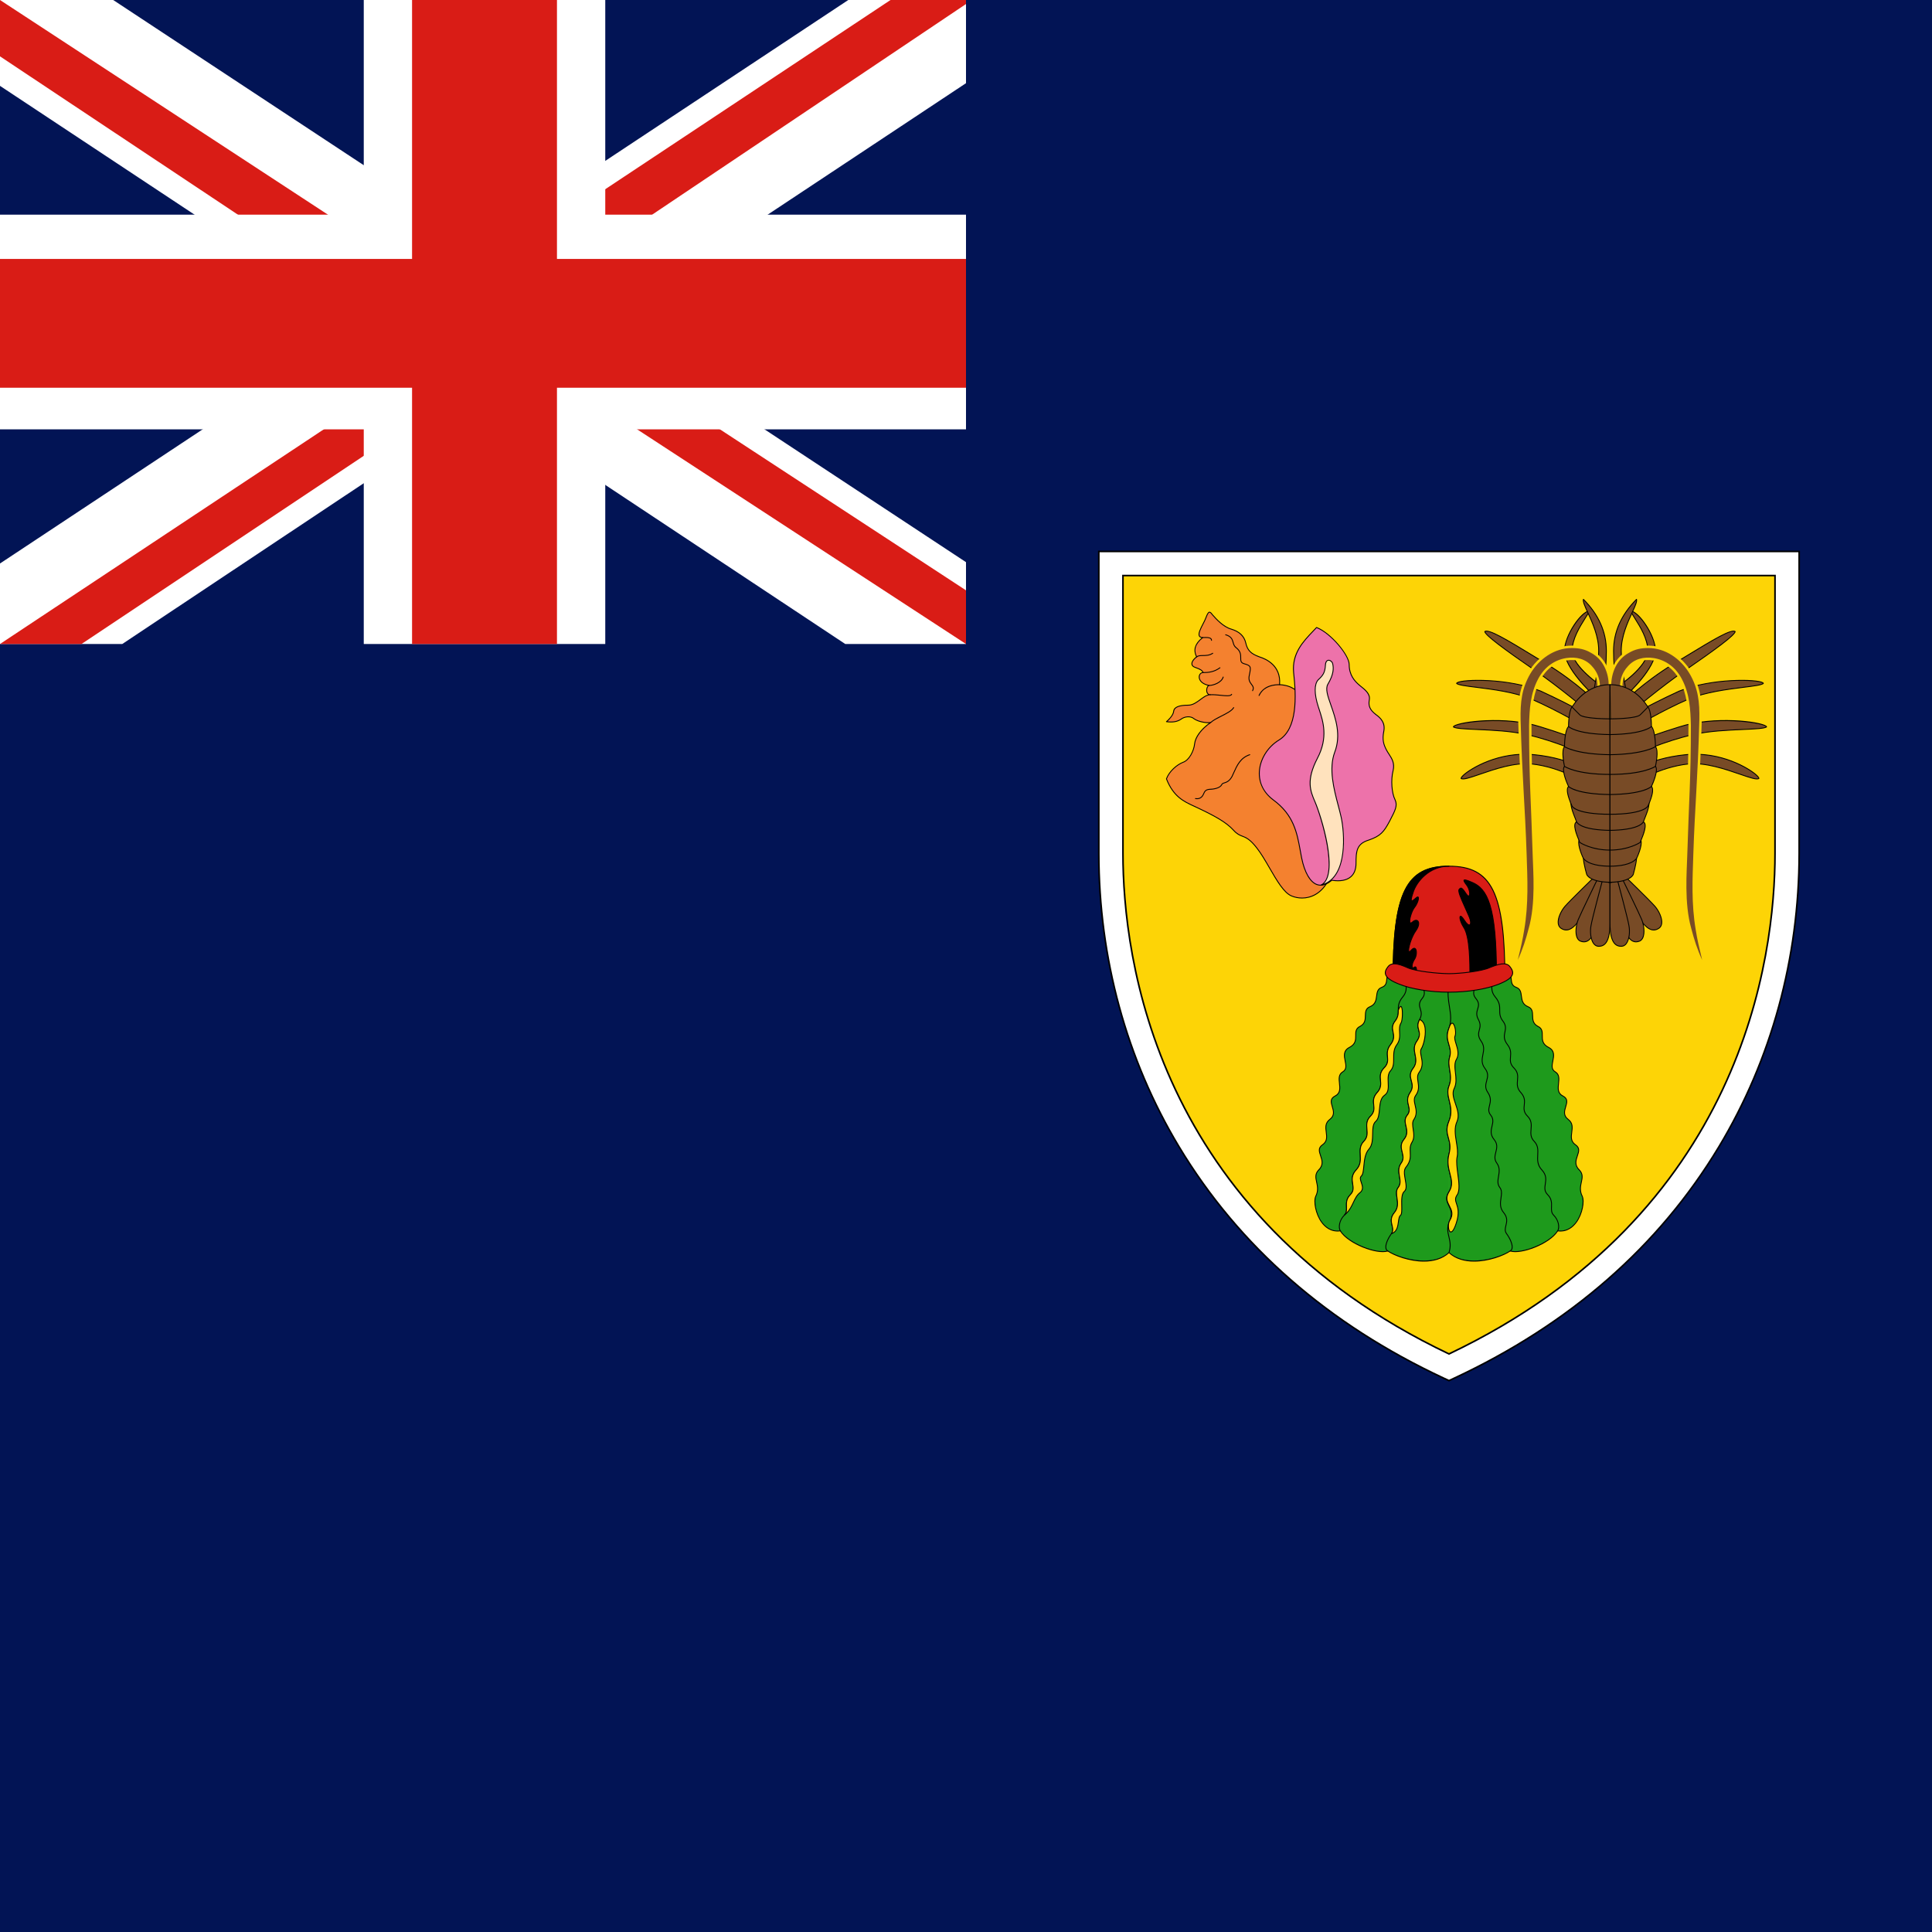 <svg width="120" height="120" viewBox="0 0 120 120" fill="none" xmlns="http://www.w3.org/2000/svg">
<rect x="0" y="0" width="120" height="120" fill="#333333" stroke="none"/>
<g clip-path="url(#clip0_421_3392)">
<path d="M0 0H120V120H0V0Z" fill="#021455"/>
<path d="M0 0H60V40H0V0Z" fill="#021455"/>
<path d="M7.031 0L29.906 15.083L52.688 0H60V5.167L37.5 20.083L60 34.917V40H52.5L30 25.083L7.594 40H0V35L22.406 20.167L0 5.333V0H7.031Z" fill="white"/>
<path d="M39.75 23.417L60 36.667V40L34.594 23.417H39.75ZM22.5 25.083L23.062 28L5.062 40H0L22.5 25.083ZM60 0V0.25L36.656 15.917L36.844 12.25L55.312 0H60ZM0 0L22.406 14.667H16.781L0 3.5V0Z" fill="#D91C16"/>
<path d="M22.594 0V40H37.594V0H22.594ZM0 13.333V26.667H60V13.333H0Z" fill="white"/>
<path d="M0 16.083V24.083H60V16.083H0ZM25.594 0V40H34.594V0H25.594Z" fill="#D91C16"/>
<path d="M111 35V53C111 65 105 77.925 90 84.925C75 77.925 69 65 69 53V35H111Z" fill="#FDD406"/>
<path d="M89.999 85.808L89.661 85.65C82.46 82.29 76.918 77.445 73.189 71.25C69.925 65.828 68.199 59.517 68.199 53V34.2H111.799V53C111.799 59.517 110.074 65.828 106.81 71.25C103.08 77.445 97.538 82.29 90.338 85.65L89.999 85.808ZM69.799 35.8V53C69.799 59.46 71.775 75.354 89.999 84.041C108.223 75.354 110.199 59.46 110.199 53V35.8H69.799Z" fill="black"/>
<path d="M89.999 85.698L89.703 85.56C82.52 82.208 76.993 77.376 73.274 71.199C70.019 65.792 68.299 59.499 68.299 53V34.3H111.699V53C111.699 59.499 109.978 65.792 106.724 71.199C103.005 77.376 97.477 82.208 90.295 85.56L89.999 85.698ZM69.699 35.7V53C69.699 59.484 71.683 75.445 89.999 84.151C108.314 75.445 110.299 59.484 110.299 53V35.7H69.699Z" fill="white"/>
<path d="M82.424 54.825C81.874 55.75 80.949 55.95 80.224 55.65C79.474 55.35 78.799 53.6 78.049 52.65C77.324 51.725 77.124 52.125 76.624 51.575C76.149 51.05 75.399 50.65 74.224 50.1C73.574 49.8 72.899 49.525 72.449 48.375C72.624 47.9 73.099 47.5 73.474 47.35C73.849 47.225 74.149 46.675 74.199 46.2C74.249 45.75 74.649 45.25 75.199 44.875C74.949 44.925 74.424 44.825 74.174 44.65C73.949 44.45 73.574 44.5 73.349 44.675C73.124 44.825 72.849 44.875 72.449 44.825C72.599 44.7 72.874 44.425 72.899 44.175C72.924 43.925 73.224 43.8 73.799 43.8C74.349 43.8 74.724 43.15 75.174 43.15C74.849 43.15 74.924 42.6 75.099 42.575C74.299 42.425 74.399 41.775 74.724 41.775C74.699 41.675 74.599 41.575 74.224 41.45C73.874 41.325 74.049 41 74.324 40.8C74.074 40.3 74.299 39.925 74.699 39.6C74.149 39.575 74.749 38.8 74.899 38.375C75.049 37.975 75.124 37.925 75.299 38.175C75.499 38.4 75.949 38.925 76.474 39.075C76.974 39.225 77.274 39.5 77.374 39.925C77.474 40.375 77.674 40.6 78.224 40.8C78.799 40.975 79.574 41.45 79.474 42.525C79.924 42.55 80.249 42.675 80.524 42.9" fill="#F4812F"/>
<path d="M80.873 55.806C80.641 55.806 80.416 55.759 80.214 55.676C79.733 55.483 79.297 54.731 78.836 53.935C78.575 53.484 78.305 53.018 78.028 52.667C77.617 52.143 77.382 52.051 77.154 51.963C76.983 51.896 76.822 51.833 76.604 51.594C76.141 51.082 75.435 50.697 74.213 50.125L74.143 50.093C73.513 49.804 72.862 49.504 72.424 48.385C72.421 48.379 72.421 48.372 72.424 48.366C72.601 47.885 73.081 47.478 73.464 47.325C73.842 47.199 74.125 46.642 74.172 46.197C74.219 45.776 74.562 45.302 75.096 44.914C74.821 44.928 74.388 44.833 74.159 44.673C73.939 44.477 73.576 44.533 73.366 44.697C73.129 44.855 72.846 44.903 72.446 44.852C72.435 44.851 72.426 44.843 72.423 44.833C72.42 44.822 72.423 44.811 72.432 44.804C72.501 44.747 72.844 44.447 72.872 44.172C72.899 43.907 73.21 43.773 73.799 43.773C74.079 43.773 74.314 43.598 74.541 43.429C74.709 43.304 74.869 43.184 75.04 43.14C74.972 43.096 74.931 43.016 74.923 42.907C74.915 42.788 74.952 42.652 75.021 42.587C74.605 42.485 74.438 42.233 74.458 42.017C74.471 41.875 74.565 41.769 74.687 41.751C74.654 41.678 74.555 41.59 74.216 41.476C74.058 41.42 74.014 41.328 74.004 41.261C73.984 41.122 74.096 40.939 74.29 40.792C74.087 40.368 74.197 39.994 74.632 39.62C74.556 39.606 74.502 39.573 74.472 39.521C74.378 39.357 74.539 39.047 74.694 38.747C74.767 38.607 74.835 38.475 74.873 38.366C74.958 38.14 75.025 38.007 75.113 37.996C75.174 37.988 75.235 38.035 75.322 38.16L75.344 38.184C75.552 38.418 75.984 38.907 76.482 39.049C76.999 39.204 77.3 39.489 77.401 39.919C77.502 40.374 77.705 40.582 78.234 40.774C78.648 40.9 79.598 41.321 79.504 42.499C79.93 42.528 80.26 42.648 80.542 42.879C80.553 42.889 80.555 42.906 80.546 42.918C80.536 42.929 80.519 42.931 80.507 42.922C80.228 42.694 79.9 42.576 79.473 42.553C79.465 42.552 79.458 42.549 79.454 42.543C79.449 42.538 79.446 42.53 79.447 42.523C79.555 41.363 78.622 40.95 78.216 40.827C77.671 40.628 77.452 40.403 77.348 39.931C77.251 39.522 76.963 39.251 76.467 39.102C75.954 38.955 75.514 38.459 75.302 38.22L75.279 38.194C75.206 38.09 75.156 38.045 75.12 38.05C75.056 38.058 74.986 38.224 74.925 38.385C74.885 38.497 74.816 38.631 74.743 38.772C74.601 39.046 74.441 39.356 74.52 39.493C74.549 39.542 74.608 39.569 74.701 39.573C74.712 39.573 74.722 39.581 74.726 39.592C74.729 39.602 74.726 39.614 74.717 39.622C74.249 40.002 74.136 40.361 74.349 40.788C74.355 40.8 74.351 40.815 74.341 40.822C74.154 40.958 74.041 41.131 74.059 41.254C74.07 41.329 74.128 41.387 74.234 41.424C74.568 41.536 74.718 41.636 74.751 41.769C74.753 41.777 74.751 41.785 74.746 41.792C74.741 41.799 74.733 41.803 74.724 41.803C74.612 41.803 74.524 41.893 74.513 42.022C74.493 42.225 74.669 42.467 75.105 42.548C75.118 42.551 75.127 42.562 75.127 42.576C75.126 42.589 75.117 42.6 75.103 42.602C75.03 42.613 74.968 42.762 74.978 42.903C74.983 42.969 75.011 43.123 75.174 43.123C75.19 43.123 75.202 43.135 75.202 43.15C75.202 43.166 75.19 43.178 75.174 43.178C74.97 43.178 74.777 43.321 74.574 43.473C74.339 43.647 74.097 43.828 73.799 43.828C73.243 43.828 72.95 43.946 72.927 44.178C72.901 44.431 72.636 44.696 72.515 44.805C72.869 44.841 73.123 44.793 73.334 44.652C73.56 44.477 73.954 44.417 74.193 44.63C74.438 44.801 74.957 44.895 75.194 44.848C75.208 44.846 75.22 44.853 75.225 44.865C75.23 44.877 75.226 44.891 75.215 44.898C74.652 45.282 74.274 45.782 74.227 46.203C74.178 46.664 73.88 47.244 73.483 47.376C73.116 47.523 72.653 47.913 72.479 48.375C72.909 49.465 73.548 49.759 74.166 50.043L74.236 50.075C75.465 50.651 76.175 51.038 76.645 51.557C76.854 51.786 77.009 51.847 77.174 51.911C77.398 51.998 77.651 52.097 78.071 52.633C78.35 52.987 78.621 53.455 78.883 53.907C79.32 54.66 79.771 55.439 80.234 55.625C80.908 55.903 81.837 55.759 82.401 54.811C82.408 54.798 82.425 54.794 82.439 54.802C82.451 54.809 82.456 54.826 82.448 54.839C82.037 55.531 81.436 55.806 80.873 55.806Z" fill="black"/>
<path d="M83.799 41.275C83.799 41.875 84.074 42.25 84.424 42.55C84.799 42.85 85.124 43.1 85.049 43.475C84.974 43.875 85.124 44.125 85.449 44.375C85.799 44.625 86.049 44.925 85.949 45.425C85.849 45.925 85.924 46.225 86.124 46.6C86.324 46.975 86.674 47.275 86.524 47.875C86.374 48.475 86.449 49.275 86.649 49.675C86.824 50.05 86.649 50.35 86.299 51.025C85.949 51.675 85.749 51.925 85.024 52.175C84.274 52.4 84.224 52.85 84.224 53.625C84.224 54.425 83.699 54.825 82.724 54.675C81.724 55.5 81.099 54.525 80.849 53.3C80.599 52.075 80.549 50.75 79.074 49.675C77.624 48.575 78.199 46.725 79.424 45.975C80.649 45.25 80.499 43.1 80.349 41.775C80.224 40.45 81.099 39.7 81.774 38.975C82.674 39.325 83.799 40.7 83.799 41.275Z" fill="#ED72AA"/>
<path d="M82.026 55.008C81.945 55.009 81.867 54.995 81.79 54.968C81.36 54.816 81.007 54.21 80.822 53.306C80.79 53.147 80.76 52.984 80.732 52.826C80.536 51.745 80.334 50.627 79.058 49.697C78.465 49.248 78.158 48.623 78.192 47.938C78.231 47.16 78.709 46.381 79.41 45.952C80.573 45.263 80.487 43.24 80.322 41.778C80.208 40.575 80.917 39.834 81.543 39.179C81.615 39.105 81.685 39.03 81.754 38.956C81.762 38.948 81.773 38.946 81.784 38.95C82.686 39.3 83.827 40.693 83.827 41.275C83.827 41.919 84.156 42.284 84.442 42.529L84.466 42.548C84.835 42.843 85.153 43.097 85.076 43.48C85.009 43.841 85.118 44.086 85.466 44.353C85.779 44.577 86.086 44.881 85.976 45.431C85.874 45.94 85.958 46.23 86.148 46.587C86.192 46.67 86.245 46.75 86.296 46.828C86.48 47.111 86.671 47.404 86.551 47.882C86.41 48.446 86.465 49.245 86.674 49.663C86.846 50.032 86.688 50.336 86.374 50.942L86.324 51.038C85.979 51.678 85.778 51.944 85.033 52.201C84.288 52.425 84.252 52.865 84.252 53.625C84.252 54.002 84.139 54.29 83.917 54.481C83.653 54.707 83.254 54.782 82.732 54.704C82.484 54.907 82.247 55.008 82.026 55.008ZM81.781 39.008C81.717 39.077 81.65 39.147 81.582 39.217C80.965 39.863 80.266 40.595 80.377 41.773C80.544 43.249 80.629 45.294 79.438 45.999C78.753 46.419 78.285 47.181 78.247 47.941C78.224 48.412 78.351 49.092 79.091 49.653C80.384 50.596 80.588 51.724 80.786 52.816C80.814 52.974 80.844 53.137 80.876 53.295C81.057 54.179 81.397 54.77 81.809 54.916C82.079 55.012 82.38 54.923 82.707 54.654C82.713 54.649 82.721 54.646 82.728 54.648C83.233 54.726 83.631 54.654 83.881 54.439C84.091 54.26 84.197 53.986 84.197 53.625C84.197 52.862 84.236 52.383 85.016 52.149C85.742 51.899 85.938 51.638 86.275 51.012L86.325 50.916C86.641 50.309 86.785 50.031 86.624 49.687C86.411 49.26 86.354 48.444 86.498 47.868C86.611 47.413 86.428 47.131 86.25 46.858C86.198 46.779 86.145 46.697 86.1 46.613C85.908 46.254 85.818 45.943 85.922 45.42C86.026 44.901 85.733 44.612 85.433 44.398C85.07 44.118 84.951 43.85 85.022 43.47C85.092 43.12 84.786 42.875 84.432 42.591L84.407 42.572C84.111 42.318 83.772 41.942 83.772 41.275C83.772 40.711 82.665 39.363 81.781 39.008Z" fill="black"/>
<path d="M81.675 49.8C81.4 49.15 81.1 48.5 81.825 47.1C82.575 45.675 82.1 44.6 81.875 43.875C81.65 43.175 81.6 42.525 81.875 42.225C82.175 41.95 82.3 41.775 82.325 41.3C82.35 40.85 82.725 41 82.775 41.225C82.825 41.45 82.875 41.825 82.475 42.5C82.075 43.2 83.6 44.9 82.9 46.725C82.425 48 83.05 49.625 83.3 50.75C83.55 51.875 83.7 54.575 82.05 54.975C83.175 54.425 82.125 50.85 81.675 49.8Z" fill="#FFE2BD"/>
<path d="M82.05 55.003C82.039 55.003 82.028 54.996 82.025 54.985C82.02 54.971 82.026 54.957 82.038 54.95C83.163 54.401 82.05 50.744 81.65 49.811C81.65 49.811 81.65 49.811 81.65 49.811L81.635 49.775C81.364 49.135 81.083 48.474 81.801 47.088C82.477 45.804 82.153 44.815 81.916 44.092C81.892 44.02 81.87 43.95 81.849 43.883C81.596 43.098 81.599 42.486 81.855 42.207C82.144 41.942 82.273 41.776 82.298 41.299C82.313 41.027 82.45 40.987 82.508 40.982C82.636 40.973 82.772 41.083 82.802 41.219C82.865 41.501 82.878 41.875 82.499 42.514C82.341 42.79 82.497 43.233 82.694 43.795C82.983 44.621 83.343 45.648 82.926 46.735C82.546 47.754 82.881 49.02 83.15 50.037C83.216 50.288 83.278 50.525 83.327 50.744C83.543 51.717 83.773 54.586 82.057 55.002C82.055 55.002 82.052 55.003 82.05 55.003ZM81.701 49.789C82.101 50.724 83.132 54.077 82.217 54.895C83.701 54.341 83.479 51.68 83.273 50.756C83.225 50.538 83.162 50.302 83.096 50.051C82.826 49.026 82.489 47.751 82.874 46.716C83.284 45.648 82.928 44.63 82.642 43.813C82.44 43.238 82.281 42.784 82.451 42.487C82.821 41.864 82.809 41.502 82.749 41.231C82.724 41.121 82.613 41.028 82.512 41.037C82.42 41.044 82.362 41.141 82.353 41.302C82.327 41.797 82.186 41.978 81.894 42.246C81.653 42.509 81.655 43.1 81.901 43.867C81.922 43.934 81.945 44.003 81.969 44.075C82.208 44.807 82.536 45.809 81.85 47.113C81.144 48.476 81.419 49.126 81.685 49.754L81.701 49.789Z" fill="black"/>
<path d="M74.351 49.637C74.317 49.637 74.282 49.634 74.245 49.627C74.23 49.624 74.221 49.61 74.223 49.595C74.226 49.581 74.241 49.571 74.255 49.573C74.531 49.623 74.662 49.46 74.725 49.314C74.804 49.13 74.862 49.024 75.123 48.998C75.356 48.998 75.756 48.927 75.851 48.738C75.884 48.649 75.959 48.625 76.046 48.598C76.17 48.559 76.34 48.505 76.501 48.212C76.535 48.14 76.569 48.066 76.602 47.99C76.81 47.526 77.024 47.047 77.616 46.849C77.631 46.844 77.647 46.852 77.651 46.867C77.656 46.881 77.648 46.897 77.634 46.901C77.065 47.091 76.855 47.56 76.652 48.013C76.619 48.088 76.585 48.163 76.55 48.237C76.378 48.55 76.195 48.608 76.062 48.65C75.98 48.676 75.926 48.693 75.901 48.76C75.793 48.975 75.378 49.053 75.125 49.053C74.897 49.076 74.851 49.161 74.775 49.336C74.691 49.533 74.543 49.637 74.351 49.637ZM75.2 44.903C75.193 44.903 75.186 44.9 75.18 44.894C75.17 44.883 75.17 44.865 75.181 44.855C75.337 44.711 75.595 44.58 75.845 44.454C76.163 44.293 76.493 44.127 76.601 43.937C76.609 43.923 76.626 43.919 76.639 43.926C76.652 43.934 76.657 43.951 76.649 43.964C76.532 44.169 76.195 44.339 75.87 44.503C75.623 44.628 75.369 44.756 75.219 44.895C75.214 44.9 75.207 44.903 75.2 44.903ZM76.221 43.243C76.103 43.243 75.961 43.228 75.803 43.212C75.592 43.191 75.374 43.169 75.177 43.178C75.176 43.178 75.176 43.178 75.175 43.178C75.161 43.178 75.148 43.166 75.148 43.151C75.147 43.136 75.159 43.123 75.174 43.123C75.374 43.113 75.605 43.137 75.809 43.157C76.125 43.19 76.422 43.22 76.476 43.113C76.482 43.099 76.499 43.094 76.513 43.101C76.526 43.107 76.532 43.124 76.525 43.138C76.485 43.218 76.375 43.243 76.221 43.243ZM78.2 43.228C78.196 43.228 78.192 43.227 78.189 43.225C78.175 43.219 78.169 43.202 78.175 43.189C78.321 42.873 78.664 42.498 79.475 42.498C79.49 42.498 79.503 42.51 79.503 42.525C79.503 42.54 79.49 42.553 79.475 42.553C78.856 42.553 78.424 42.781 78.225 43.212C78.221 43.222 78.211 43.228 78.2 43.228ZM77.8 42.928C77.796 42.928 77.791 42.927 77.787 42.924C77.774 42.917 77.769 42.901 77.776 42.887C77.863 42.724 77.799 42.639 77.71 42.522C77.613 42.393 77.492 42.232 77.574 41.918L77.579 41.889C77.674 41.417 77.684 41.367 77.268 41.252C77.034 41.187 77.035 41.03 77.035 40.865C77.036 40.676 77.037 40.462 76.758 40.247C76.632 40.152 76.598 40.028 76.564 39.908C76.513 39.725 76.465 39.553 76.118 39.452C76.103 39.447 76.094 39.432 76.099 39.417C76.103 39.403 76.119 39.395 76.133 39.399C76.51 39.509 76.567 39.713 76.617 39.893C76.65 40.009 76.68 40.12 76.792 40.203C77.092 40.435 77.091 40.673 77.09 40.865C77.09 41.034 77.089 41.145 77.283 41.199C77.748 41.328 77.728 41.426 77.633 41.9L77.627 41.931C77.552 42.22 77.659 42.363 77.754 42.489C77.844 42.607 77.928 42.719 77.824 42.913C77.82 42.922 77.81 42.928 77.8 42.928ZM75.1 42.603C75.085 42.603 75.073 42.59 75.073 42.575C75.073 42.56 75.085 42.548 75.1 42.548C75.346 42.548 75.854 42.374 75.949 42.043C75.953 42.028 75.969 42.02 75.983 42.024C75.997 42.028 76.006 42.043 76.002 42.058C75.898 42.421 75.368 42.603 75.1 42.603ZM74.725 41.803C74.71 41.803 74.698 41.79 74.698 41.775C74.698 41.76 74.71 41.748 74.725 41.748C75.053 41.748 75.406 41.712 75.759 41.453C75.771 41.444 75.788 41.447 75.797 41.459C75.806 41.471 75.804 41.488 75.791 41.497C75.426 41.766 75.063 41.803 74.725 41.803ZM74.325 40.828C74.317 40.828 74.309 40.824 74.303 40.817C74.294 40.805 74.296 40.788 74.308 40.779C74.418 40.693 74.566 40.691 74.723 40.689C74.906 40.687 75.113 40.684 75.31 40.552C75.323 40.544 75.34 40.547 75.348 40.56C75.356 40.572 75.353 40.59 75.34 40.598C75.13 40.739 74.914 40.742 74.723 40.744C74.57 40.746 74.437 40.748 74.342 40.822C74.337 40.826 74.331 40.828 74.325 40.828ZM75.25 39.803C75.235 39.803 75.223 39.79 75.223 39.775C75.223 39.739 75.212 39.71 75.189 39.688C75.112 39.614 74.924 39.621 74.786 39.626C74.754 39.627 74.725 39.628 74.7 39.628C74.685 39.628 74.673 39.615 74.673 39.6C74.673 39.585 74.685 39.573 74.7 39.573C74.725 39.573 74.753 39.572 74.784 39.571C74.931 39.566 75.133 39.558 75.227 39.649C75.261 39.681 75.278 39.724 75.278 39.775C75.278 39.79 75.265 39.803 75.25 39.803Z" fill="black"/>
<path d="M98.623 44.175C98.623 44.175 96.873 42.7 95.423 41.7C93.973 40.7 92.223 39.475 92.223 39.225C92.498 39.025 93.973 39.975 95.998 41.2C98.048 42.45 99.198 43.675 99.198 43.675L98.623 44.175ZM98.498 45.175C98.498 45.175 96.798 44.15 95.123 43.425C93.373 42.7 90.748 42.7 90.473 42.45C90.473 42.2 93.523 42.05 95.698 42.925C97.923 43.95 99.073 44.675 99.073 44.675L98.498 45.175ZM98.473 46.875C98.473 46.875 96.623 46.025 94.823 45.625C93.073 45.225 90.573 45.375 90.273 45.15C90.273 44.9 93.373 44.4 95.698 45.15C98.048 45.875 99.048 46.375 99.048 46.375L98.473 46.875ZM98.373 48.6C98.373 48.6 96.973 47.65 95.123 47.45C93.373 47.275 91.048 48.6 90.748 48.35C90.748 48.1 92.773 46.625 95.298 46.875C97.773 47.125 98.948 48.1 98.948 48.1L98.373 48.6ZM98.948 43.15C98.948 43.15 97.173 41.525 97.173 40.425C97.173 39.45 98.248 37.95 98.723 37.95C98.473 38.45 97.648 39.45 97.648 40.425C97.648 41.425 99.523 42.65 99.523 42.65L98.948 43.15Z" fill="#784B26"/>
<path d="M98.374 48.628C98.368 48.628 98.363 48.626 98.358 48.623C98.344 48.613 96.942 47.674 95.121 47.477C94.08 47.373 92.841 47.801 91.935 48.113C91.29 48.335 90.864 48.482 90.731 48.371C90.725 48.366 90.721 48.358 90.721 48.35C90.721 48.298 90.78 48.218 90.895 48.113C91.335 47.715 93.086 46.629 95.301 46.848C97.756 47.096 98.954 48.069 98.966 48.079C98.972 48.084 98.976 48.092 98.976 48.1C98.976 48.108 98.973 48.116 98.967 48.121L98.392 48.621C98.386 48.625 98.38 48.628 98.374 48.628ZM94.789 47.407C94.903 47.407 95.016 47.412 95.126 47.423C96.851 47.609 98.202 48.456 98.371 48.566L98.906 48.101C98.72 47.961 97.537 47.129 95.296 46.903C93.102 46.684 91.367 47.76 90.932 48.154C90.833 48.244 90.789 48.306 90.778 48.337C90.907 48.408 91.377 48.247 91.917 48.061C92.732 47.78 93.817 47.407 94.789 47.407ZM98.474 46.903C98.47 46.903 98.466 46.902 98.462 46.9C98.444 46.892 96.594 46.047 94.818 45.652C93.853 45.432 92.678 45.379 91.733 45.337C90.958 45.303 90.398 45.278 90.257 45.172C90.25 45.167 90.246 45.159 90.246 45.15C90.246 45.125 90.262 45.101 90.294 45.078C90.673 44.802 93.529 44.422 95.707 45.124C98.032 45.841 99.051 46.346 99.061 46.35C99.069 46.355 99.075 46.362 99.076 46.372C99.077 46.381 99.074 46.39 99.067 46.396L98.492 46.896C98.487 46.9 98.48 46.903 98.474 46.903ZM90.307 45.139C90.464 45.226 91.028 45.251 91.736 45.282C92.683 45.325 93.861 45.377 94.83 45.598C96.523 45.975 98.282 46.758 98.469 46.843L98.999 46.382C98.797 46.286 97.765 45.816 95.69 45.176C93.525 44.478 90.66 44.879 90.326 45.122C90.317 45.129 90.311 45.135 90.307 45.139ZM98.499 45.203C98.494 45.203 98.489 45.201 98.484 45.199C98.467 45.188 96.767 44.166 95.113 43.45C94.058 43.013 92.694 42.842 91.698 42.717C91.043 42.635 90.57 42.575 90.455 42.471C90.449 42.465 90.446 42.458 90.446 42.45C90.446 42.426 90.461 42.404 90.49 42.384C90.839 42.148 93.689 42.087 95.709 42.9C97.911 43.914 99.077 44.645 99.088 44.652C99.096 44.657 99.1 44.664 99.101 44.673C99.102 44.682 99.098 44.69 99.092 44.696L98.517 45.196C98.511 45.2 98.505 45.203 98.499 45.203ZM90.507 42.441C90.635 42.528 91.11 42.587 91.704 42.662C92.704 42.788 94.072 42.96 95.134 43.4C96.703 44.079 98.312 45.032 98.496 45.141L99.027 44.679C98.828 44.556 97.685 43.87 95.687 42.95C93.594 42.108 90.812 42.232 90.52 42.43C90.514 42.434 90.51 42.438 90.507 42.441ZM98.624 44.203C98.617 44.203 98.611 44.2 98.606 44.196C98.588 44.181 96.84 42.711 95.408 41.723C93.425 40.355 92.196 39.46 92.196 39.225C92.196 39.216 92.2 39.208 92.207 39.203C92.464 39.017 93.585 39.7 95.283 40.733C95.517 40.876 95.76 41.024 96.013 41.177C98.043 42.414 99.207 43.644 99.219 43.656C99.224 43.662 99.227 43.669 99.226 43.676C99.226 43.684 99.222 43.691 99.217 43.696L98.642 44.196C98.636 44.2 98.63 44.203 98.624 44.203ZM92.253 39.239C92.325 39.53 94.422 40.976 95.439 41.678C96.795 42.613 98.434 43.98 98.623 44.139L99.159 43.673C98.998 43.507 97.863 42.369 95.984 41.224C95.732 41.071 95.488 40.923 95.254 40.78C93.725 39.849 92.51 39.109 92.253 39.239ZM98.949 43.178C98.942 43.178 98.935 43.175 98.93 43.17C98.857 43.104 97.146 41.525 97.146 40.425C97.146 39.468 98.208 37.923 98.724 37.923C98.733 37.923 98.742 37.928 98.747 37.936C98.752 37.944 98.752 37.954 98.748 37.962C98.687 38.086 98.592 38.237 98.481 38.413C98.142 38.954 97.676 39.696 97.676 40.425C97.676 41.399 99.52 42.615 99.539 42.627C99.546 42.632 99.55 42.64 99.551 42.648C99.552 42.657 99.548 42.665 99.542 42.671L98.967 43.171C98.962 43.175 98.955 43.178 98.949 43.178ZM98.676 37.983C98.209 38.079 97.201 39.486 97.201 40.425C97.201 41.442 98.763 42.938 98.949 43.113L99.478 42.653C99.228 42.485 97.621 41.37 97.621 40.425C97.621 39.68 98.091 38.931 98.435 38.383C98.531 38.23 98.616 38.095 98.676 37.983Z" fill="black"/>
<path d="M98.948 43.15C98.948 43.15 99.299 41.525 99.299 40.425C99.299 38.95 98.249 37.6 98.349 37.225C98.724 37.6 99.773 38.7 99.773 40.425C99.773 41.925 99.523 42.65 99.523 42.65L98.948 43.15Z" fill="#784B26"/>
<path d="M98.949 43.178C98.944 43.178 98.939 43.176 98.934 43.174C98.924 43.168 98.919 43.156 98.922 43.145C98.925 43.128 99.271 41.51 99.271 40.425C99.271 39.528 98.882 38.682 98.598 38.064C98.414 37.663 98.281 37.373 98.322 37.218C98.325 37.209 98.332 37.201 98.341 37.199C98.352 37.196 98.361 37.199 98.368 37.206C99.319 38.157 99.801 39.24 99.801 40.425C99.801 41.913 99.552 42.652 99.55 42.659C99.548 42.664 99.545 42.668 99.542 42.671L98.967 43.171C98.962 43.175 98.955 43.178 98.949 43.178ZM98.369 37.285C98.371 37.437 98.495 37.708 98.648 38.041C98.934 38.663 99.326 39.516 99.326 40.425C99.326 41.377 99.062 42.735 98.992 43.076L99.5 42.634C99.525 42.557 99.746 41.827 99.746 40.425C99.746 39.272 99.283 38.216 98.369 37.285Z" fill="black"/>
<path d="M99.373 42.625C99.373 42.15 99.198 41.725 98.898 41.4C98.498 40.925 97.898 40.775 97.273 40.875C96.523 41 95.923 41.45 95.548 42.15C95.048 43.075 94.998 44.075 94.973 45.05C94.973 48.425 95.098 49.8 95.198 53.125C95.223 54.1 95.398 56.1 94.948 57.675C94.773 58.35 94.573 58.975 94.273 59.625C94.473 58.8 94.573 58.375 94.673 57.75C94.948 56.125 94.873 54.6 94.823 53.1C94.723 50.025 94.548 48.45 94.448 44.725C94.423 43.6 94.523 42.75 95.048 41.85C95.598 40.925 96.548 40.25 97.623 40.25C98.073 40.25 98.448 40.325 98.823 40.55C99.573 40.95 99.923 41.775 99.923 42.6L99.373 42.625Z" fill="#784B26"/>
<path d="M94.273 59.775C94.257 59.775 94.24 59.773 94.224 59.767C94.151 59.742 94.109 59.665 94.127 59.59C94.325 58.775 94.424 58.355 94.525 57.727C94.78 56.219 94.731 54.783 94.683 53.394L94.673 53.105C94.628 51.727 94.569 50.667 94.507 49.545C94.431 48.188 94.353 46.785 94.298 44.729C94.273 43.604 94.368 42.718 94.919 41.775C95.533 40.742 96.569 40.1 97.623 40.1C98.136 40.1 98.53 40.2 98.9 40.422C99.632 40.812 100.073 41.628 100.073 42.6C100.073 42.681 100.01 42.746 99.93 42.75L99.38 42.775C99.34 42.777 99.299 42.762 99.269 42.734C99.24 42.706 99.223 42.666 99.223 42.625C99.223 42.199 99.073 41.81 98.788 41.502C98.443 41.093 97.915 40.924 97.297 41.023C96.597 41.14 96.037 41.554 95.68 42.221C95.21 43.092 95.15 44.019 95.123 45.054C95.123 47.29 95.179 48.676 95.245 50.281C95.277 51.089 95.314 52.004 95.348 53.121C95.352 53.267 95.359 53.435 95.367 53.621C95.412 54.709 95.482 56.354 95.092 57.717C94.891 58.491 94.68 59.1 94.409 59.688C94.384 59.743 94.33 59.775 94.273 59.775ZM97.623 40.4C96.674 40.4 95.737 40.985 95.177 41.927C94.663 42.808 94.574 43.65 94.598 44.722C94.653 46.772 94.731 48.173 94.806 49.528C94.869 50.652 94.928 51.714 94.973 53.096L94.983 53.383C95.026 54.63 95.07 55.913 94.897 57.26C95.167 56.021 95.108 54.603 95.067 53.633C95.059 53.446 95.052 53.276 95.048 53.129C95.015 52.015 94.978 51.1 94.945 50.293C94.879 48.685 94.823 47.296 94.823 45.05C94.851 43.972 94.914 43.007 95.416 42.079C95.813 41.338 96.464 40.858 97.249 40.727C97.976 40.611 98.602 40.816 99.013 41.304C99.31 41.626 99.484 42.027 99.517 42.469L99.769 42.457C99.73 41.661 99.356 41.004 98.753 40.683C98.42 40.484 98.085 40.4 97.623 40.4Z" fill="#FDD406"/>
<path d="M99.373 42.625C99.373 42.15 99.198 41.725 98.898 41.4C98.498 40.925 97.898 40.775 97.273 40.875C96.523 41 95.923 41.45 95.548 42.15C95.048 43.075 94.998 44.075 94.973 45.05C94.973 48.425 95.098 49.8 95.198 53.125C95.223 54.1 95.398 56.1 94.948 57.675C94.773 58.35 94.573 58.975 94.273 59.625C94.473 58.8 94.573 58.375 94.673 57.75C94.948 56.125 94.873 54.6 94.823 53.1C94.723 50.025 94.548 48.45 94.448 44.725C94.423 43.6 94.523 42.75 95.048 41.85C95.598 40.925 96.548 40.25 97.623 40.25C98.073 40.25 98.448 40.325 98.823 40.55C99.573 40.95 99.923 41.775 99.923 42.6L99.373 42.625Z" fill="#784B26"/>
<path d="M99.523 54.675C99.523 54.675 98.823 55.925 98.298 56.825C97.773 57.725 97.348 57.925 96.948 57.65C96.573 57.375 96.898 56.65 97.198 56.3C97.498 55.95 99.173 54.325 99.173 54.325L99.523 54.675Z" fill="#784B26"/>
<path d="M97.283 57.792C97.165 57.792 97.048 57.752 96.933 57.673C96.831 57.599 96.772 57.491 96.756 57.352C96.718 57.017 96.939 56.56 97.177 56.282C97.475 55.935 99.137 54.322 99.154 54.305C99.165 54.295 99.182 54.295 99.193 54.306L99.543 54.656C99.551 54.664 99.553 54.678 99.547 54.689C99.54 54.701 98.841 55.949 98.322 56.839C97.991 57.407 97.689 57.714 97.399 57.779C97.36 57.788 97.321 57.792 97.283 57.792ZM99.173 54.364C98.985 54.546 97.497 55.993 97.219 56.318C96.994 56.581 96.775 57.03 96.811 57.346C96.825 57.469 96.877 57.564 96.964 57.628C97.106 57.725 97.244 57.757 97.387 57.725C97.661 57.664 97.951 57.365 98.274 56.811C98.759 55.98 99.401 54.837 99.489 54.68L99.173 54.364Z" fill="black"/>
<path d="M99.698 54.775C99.698 54.775 99.424 56.2 99.198 57.225C98.999 58.25 98.648 58.6 98.224 58.475C97.773 58.375 97.849 57.55 98.023 57.125C98.198 56.7 99.249 54.55 99.249 54.55L99.698 54.775Z" fill="#784B26"/>
<path d="M98.383 58.527C98.329 58.527 98.273 58.519 98.216 58.502C98.101 58.476 98.01 58.403 97.949 58.286C97.782 57.966 97.877 57.408 97.998 57.115C98.172 56.694 99.214 54.56 99.224 54.538C99.227 54.532 99.233 54.526 99.24 54.524C99.247 54.522 99.254 54.522 99.261 54.526L99.711 54.751C99.722 54.756 99.728 54.768 99.726 54.78C99.723 54.795 99.448 56.218 99.226 57.231C99.098 57.885 98.902 58.296 98.643 58.453C98.562 58.502 98.475 58.527 98.383 58.527ZM99.261 54.587C99.144 54.829 98.212 56.741 98.049 57.136C97.911 57.472 97.854 57.984 97.998 58.26C98.051 58.363 98.129 58.426 98.23 58.448C98.371 58.49 98.501 58.476 98.615 58.406C98.86 58.257 99.047 57.858 99.172 57.22C99.38 56.273 99.633 54.969 99.668 54.791L99.261 54.587Z" fill="black"/>
<path d="M99.999 54.825V57.325C99.999 58.375 99.749 58.8 99.275 58.775C98.825 58.75 98.725 57.95 98.825 57.475C98.9 57.025 99.525 54.7 99.525 54.7L99.999 54.825Z" fill="#784B26"/>
<path d="M99.312 58.804C99.299 58.804 99.286 58.803 99.273 58.803C99.152 58.796 99.049 58.737 98.966 58.629C98.763 58.365 98.721 57.832 98.797 57.47C98.871 57.025 99.492 54.716 99.498 54.693C99.502 54.679 99.517 54.67 99.531 54.674L100.006 54.799C100.018 54.802 100.027 54.813 100.027 54.825V57.325C100.027 58.013 99.92 58.448 99.7 58.657C99.597 58.754 99.467 58.804 99.312 58.804ZM99.544 54.734C99.475 54.992 98.921 57.062 98.851 57.48C98.777 57.831 98.816 58.344 99.009 58.596C99.082 58.691 99.172 58.742 99.276 58.748C99.435 58.756 99.56 58.713 99.662 58.617C99.87 58.419 99.972 57.996 99.972 57.325V54.846L99.544 54.734Z" fill="black"/>
<path d="M101.375 44.175C101.375 44.175 103.125 42.7 104.575 41.7C106.025 40.7 107.775 39.475 107.775 39.225C107.5 39.025 106.025 39.975 104 41.2C101.95 42.45 100.8 43.675 100.8 43.675L101.375 44.175ZM101.5 45.175C101.5 45.175 103.2 44.15 104.875 43.425C106.625 42.7 109.25 42.7 109.525 42.45C109.525 42.2 106.475 42.05 104.3 42.925C102.075 43.95 100.925 44.675 100.925 44.675L101.5 45.175ZM101.525 46.875C101.525 46.875 103.375 46.025 105.175 45.625C106.925 45.225 109.425 45.375 109.725 45.15C109.725 44.9 106.625 44.4 104.3 45.15C101.95 45.875 100.95 46.375 100.95 46.375L101.525 46.875ZM101.625 48.6C101.625 48.6 103.025 47.65 104.875 47.45C106.625 47.275 108.95 48.6 109.25 48.35C109.25 48.1 107.225 46.625 104.7 46.875C102.225 47.125 101.05 48.1 101.05 48.1L101.625 48.6ZM101.05 43.15C101.05 43.15 102.825 41.525 102.825 40.425C102.825 39.45 101.75 37.95 101.275 37.95C101.525 38.45 102.35 39.45 102.35 40.425C102.35 41.425 100.475 42.65 100.475 42.65L101.05 43.15Z" fill="#784B26"/>
<path d="M101.625 48.628C101.618 48.628 101.612 48.625 101.607 48.621L101.032 48.121C101.025 48.116 101.022 48.108 101.022 48.1C101.022 48.092 101.026 48.084 101.032 48.079C101.044 48.069 102.242 47.096 104.697 46.848C106.912 46.628 108.664 47.715 109.103 48.113C109.218 48.218 109.277 48.298 109.277 48.35C109.277 48.358 109.274 48.366 109.267 48.371C109.134 48.482 108.708 48.335 108.063 48.113C107.157 47.801 105.915 47.374 104.877 47.477C103.056 47.674 101.654 48.613 101.64 48.623C101.635 48.626 101.63 48.628 101.625 48.628ZM101.093 48.101L101.627 48.566C101.796 48.456 103.147 47.609 104.872 47.423C105.921 47.318 107.17 47.747 108.081 48.061C108.622 48.247 109.091 48.408 109.22 48.337C109.209 48.306 109.165 48.244 109.066 48.154C108.631 47.76 106.895 46.685 104.702 46.903C102.462 47.129 101.278 47.961 101.093 48.101ZM101.525 46.903C101.518 46.903 101.512 46.9 101.507 46.896L100.932 46.396C100.925 46.39 100.921 46.381 100.922 46.372C100.924 46.362 100.929 46.355 100.937 46.35C100.947 46.346 101.966 45.841 104.291 45.124C106.469 44.421 109.325 44.801 109.704 45.078C109.737 45.101 109.752 45.125 109.752 45.15C109.752 45.159 109.748 45.167 109.741 45.172C109.6 45.278 109.04 45.303 108.265 45.337C107.32 45.379 106.145 45.432 105.181 45.652C103.404 46.047 101.555 46.892 101.536 46.9C101.532 46.902 101.529 46.903 101.525 46.903ZM100.999 46.382L101.529 46.843C101.716 46.758 103.475 45.975 105.169 45.598C106.138 45.377 107.316 45.325 108.263 45.282C108.97 45.251 109.535 45.226 109.691 45.139C109.687 45.135 109.681 45.129 109.672 45.122C109.339 44.879 106.474 44.478 104.308 45.176C102.233 45.816 101.201 46.286 100.999 46.382ZM101.5 45.203C101.493 45.203 101.487 45.2 101.482 45.196L100.907 44.696C100.9 44.69 100.897 44.682 100.897 44.673C100.898 44.664 100.903 44.657 100.91 44.652C100.922 44.645 102.087 43.914 104.288 42.9C106.309 42.087 109.159 42.148 109.509 42.384C109.538 42.404 109.552 42.426 109.552 42.45C109.552 42.458 109.549 42.465 109.543 42.471C109.428 42.575 108.955 42.635 108.301 42.717C107.305 42.842 105.94 43.013 104.885 43.45C103.232 44.166 101.531 45.188 101.514 45.199C101.509 45.201 101.505 45.203 101.5 45.203ZM100.971 44.679L101.503 45.141C101.686 45.032 103.296 44.079 104.864 43.4C105.926 42.96 107.295 42.788 108.294 42.662C108.889 42.587 109.364 42.528 109.492 42.441C109.489 42.438 109.484 42.434 109.478 42.43C109.186 42.232 106.405 42.108 104.31 42.951C102.313 43.87 101.171 44.556 100.971 44.679ZM101.375 44.203C101.368 44.203 101.362 44.2 101.357 44.196L100.782 43.696C100.776 43.691 100.773 43.684 100.772 43.676C100.772 43.669 100.774 43.662 100.78 43.656C100.791 43.644 101.956 42.414 103.985 41.177C104.238 41.024 104.482 40.876 104.715 40.733C106.413 39.7 107.535 39.017 107.791 39.203C107.798 39.208 107.802 39.216 107.802 39.225C107.802 39.46 106.573 40.355 104.59 41.723C103.158 42.711 101.41 44.181 101.392 44.196C101.387 44.2 101.381 44.203 101.375 44.203ZM100.84 43.673L101.375 44.139C101.565 43.98 103.203 42.613 104.559 41.678C105.576 40.976 107.673 39.53 107.745 39.239C107.487 39.109 106.274 39.849 104.744 40.78C104.51 40.923 104.266 41.071 104.014 41.224C102.135 42.369 101.001 43.507 100.84 43.673ZM101.05 43.178C101.043 43.178 101.037 43.175 101.032 43.171L100.457 42.671C100.45 42.665 100.447 42.657 100.447 42.648C100.448 42.64 100.452 42.632 100.46 42.627C100.478 42.615 102.322 41.399 102.322 40.425C102.322 39.696 101.857 38.954 101.517 38.413C101.407 38.237 101.312 38.086 101.25 37.962C101.246 37.954 101.246 37.944 101.251 37.936C101.256 37.928 101.265 37.923 101.275 37.923C101.79 37.923 102.852 39.468 102.852 40.425C102.852 41.525 101.141 43.104 101.068 43.17C101.063 43.175 101.056 43.178 101.05 43.178ZM100.52 42.653L101.049 43.113C101.235 42.938 102.797 41.441 102.797 40.425C102.797 39.486 101.79 38.079 101.323 37.983C101.383 38.095 101.467 38.23 101.563 38.383C101.907 38.931 102.377 39.68 102.377 40.425C102.377 41.37 100.771 42.485 100.52 42.653Z" fill="black"/>
<path d="M101.048 43.15C101.048 43.15 100.698 41.525 100.698 40.425C100.698 38.95 101.748 37.6 101.648 37.225C101.273 37.6 100.223 38.7 100.223 40.425C100.223 41.925 100.473 42.65 100.473 42.65L101.048 43.15Z" fill="#784B26"/>
<path d="M101.048 43.178C101.041 43.178 101.035 43.176 101.03 43.171L100.455 42.671C100.451 42.668 100.448 42.664 100.447 42.659C100.444 42.652 100.195 41.913 100.195 40.425C100.195 39.24 100.678 38.157 101.628 37.206C101.635 37.199 101.645 37.197 101.655 37.199C101.664 37.201 101.672 37.209 101.674 37.218C101.716 37.373 101.583 37.663 101.398 38.064C101.114 38.682 100.725 39.529 100.725 40.425C100.725 41.51 101.071 43.129 101.075 43.145C101.077 43.156 101.072 43.168 101.062 43.174C101.057 43.177 101.053 43.178 101.048 43.178ZM100.497 42.635L101.004 43.076C100.935 42.735 100.67 41.377 100.67 40.425C100.67 39.517 101.062 38.664 101.348 38.041C101.501 37.708 101.626 37.437 101.627 37.285C100.713 38.216 100.25 39.272 100.25 40.425C100.25 41.827 100.472 42.557 100.497 42.635Z" fill="black"/>
<path d="M100.624 42.625C100.624 42.15 100.799 41.725 101.099 41.4C101.499 40.925 102.099 40.775 102.724 40.875C103.474 41 104.074 41.45 104.449 42.15C104.949 43.075 104.999 44.075 105.024 45.05C105.024 48.425 104.899 49.8 104.799 53.125C104.774 54.1 104.599 56.1 105.049 57.675C105.224 58.35 105.424 58.975 105.724 59.625C105.524 58.8 105.424 58.375 105.324 57.75C105.049 56.125 105.124 54.6 105.174 53.1C105.274 50.025 105.449 48.45 105.549 44.725C105.574 43.6 105.474 42.75 104.949 41.85C104.399 40.925 103.449 40.25 102.374 40.25C101.924 40.25 101.549 40.325 101.174 40.55C100.424 40.95 100.074 41.775 100.074 42.6L100.624 42.625Z" fill="#784B26"/>
<path d="M105.724 59.775C105.667 59.775 105.613 59.743 105.588 59.688C105.316 59.1 105.105 58.491 104.904 57.713C104.515 56.354 104.585 54.709 104.63 53.621C104.638 53.435 104.645 53.267 104.649 53.121C104.682 52.004 104.72 51.089 104.752 50.281C104.818 48.676 104.874 47.29 104.874 45.05C104.847 44.019 104.787 43.092 104.317 42.222C103.959 41.554 103.4 41.14 102.699 41.023C102.083 40.925 101.554 41.093 101.213 41.497C100.924 41.81 100.774 42.199 100.774 42.625C100.774 42.666 100.757 42.706 100.728 42.734C100.698 42.762 100.657 42.777 100.617 42.775L100.067 42.75C99.987 42.746 99.924 42.681 99.924 42.6C99.924 41.628 100.365 40.812 101.103 40.418C101.467 40.2 101.861 40.1 102.374 40.1C103.428 40.1 104.464 40.742 105.078 41.774C105.629 42.718 105.724 43.604 105.699 44.729C105.644 46.785 105.565 48.188 105.49 49.545C105.428 50.667 105.369 51.727 105.324 53.105L105.314 53.394C105.266 54.783 105.217 56.219 105.472 57.725C105.572 58.355 105.672 58.775 105.87 59.59C105.888 59.665 105.846 59.742 105.773 59.767C105.757 59.773 105.74 59.775 105.724 59.775ZM102.359 40.696C102.485 40.696 102.614 40.706 102.747 40.727C103.533 40.858 104.184 41.338 104.581 42.08C105.083 43.007 105.146 43.972 105.174 45.047C105.174 47.296 105.117 48.685 105.052 50.293C105.019 51.1 104.982 52.015 104.949 53.13C104.945 53.276 104.938 53.446 104.93 53.633C104.889 54.604 104.829 56.024 105.1 57.262C104.927 55.915 104.971 54.63 105.014 53.383L105.024 53.095C105.069 51.714 105.128 50.652 105.19 49.528C105.266 48.173 105.344 46.772 105.399 44.721C105.423 43.65 105.334 42.808 104.819 41.926C104.26 40.985 103.323 40.4 102.374 40.4C101.912 40.4 101.577 40.484 101.251 40.679C100.642 41.004 100.267 41.661 100.227 42.457L100.48 42.469C100.513 42.027 100.687 41.625 100.989 41.299C101.321 40.904 101.799 40.696 102.359 40.696Z" fill="#FDD406"/>
<path d="M100.624 42.625C100.624 42.15 100.799 41.725 101.099 41.4C101.499 40.925 102.099 40.775 102.724 40.875C103.474 41 104.074 41.45 104.449 42.15C104.949 43.075 104.999 44.075 105.024 45.05C105.024 48.425 104.899 49.8 104.799 53.125C104.774 54.1 104.599 56.1 105.049 57.675C105.224 58.35 105.424 58.975 105.724 59.625C105.524 58.8 105.424 58.375 105.324 57.75C105.049 56.125 105.124 54.6 105.174 53.1C105.274 50.025 105.449 48.45 105.549 44.725C105.574 43.6 105.474 42.75 104.949 41.85C104.399 40.925 103.449 40.25 102.374 40.25C101.924 40.25 101.549 40.325 101.174 40.55C100.424 40.95 100.074 41.775 100.074 42.6L100.624 42.625Z" fill="#784B26"/>
<path d="M100.473 54.675C100.473 54.675 101.173 55.925 101.698 56.825C102.223 57.725 102.648 57.925 103.048 57.65C103.423 57.375 103.098 56.65 102.798 56.3C102.498 55.95 100.823 54.325 100.823 54.325L100.473 54.675Z" fill="#784B26"/>
<path d="M102.713 57.792C102.674 57.792 102.636 57.788 102.597 57.779C102.307 57.714 102.005 57.407 101.674 56.839C101.155 55.949 100.456 54.701 100.449 54.689C100.443 54.678 100.445 54.664 100.453 54.656L100.803 54.306C100.814 54.295 100.831 54.295 100.842 54.305C100.859 54.322 102.521 55.935 102.819 56.282C103.057 56.56 103.278 57.017 103.24 57.352C103.224 57.491 103.165 57.599 103.064 57.672C102.948 57.752 102.831 57.792 102.713 57.792ZM100.507 54.68C100.595 54.837 101.237 55.98 101.722 56.811C102.045 57.365 102.335 57.664 102.609 57.725C102.751 57.757 102.89 57.725 103.032 57.627C103.119 57.564 103.171 57.469 103.185 57.346C103.221 57.03 103.002 56.581 102.777 56.318C102.499 55.993 101.011 54.546 100.823 54.364L100.507 54.68Z" fill="black"/>
<path d="M100.299 54.775C100.299 54.775 100.574 56.2 100.799 57.225C100.999 58.25 101.349 58.6 101.774 58.475C102.224 58.375 102.149 57.55 101.974 57.125C101.799 56.7 100.749 54.55 100.749 54.55L100.299 54.775Z" fill="#784B26"/>
<path d="M101.615 58.527C101.523 58.527 101.435 58.502 101.354 58.453C101.095 58.296 100.9 57.885 100.772 57.23C100.55 56.218 100.275 54.795 100.272 54.78C100.27 54.768 100.276 54.756 100.287 54.751L100.737 54.526C100.743 54.522 100.751 54.522 100.758 54.524C100.765 54.526 100.77 54.532 100.774 54.538C100.784 54.56 101.826 56.694 101.999 57.115C102.12 57.408 102.216 57.966 102.049 58.286C101.987 58.403 101.897 58.476 101.78 58.502C101.723 58.519 101.668 58.527 101.615 58.527ZM100.33 54.791C100.365 54.969 100.618 56.273 100.826 57.219C100.951 57.858 101.138 58.257 101.383 58.406C101.497 58.476 101.626 58.49 101.766 58.449C101.868 58.426 101.947 58.363 102 58.26C102.144 57.984 102.087 57.472 101.949 57.136C101.786 56.741 100.854 54.829 100.736 54.587L100.33 54.791Z" fill="black"/>
<path d="M99.998 54.825V57.325C99.998 58.375 100.248 58.8 100.723 58.775C101.173 58.75 101.273 57.95 101.173 57.475C101.098 57.025 100.473 54.7 100.473 54.7L99.998 54.825Z" fill="#784B26"/>
<path d="M100.685 58.804C100.531 58.804 100.401 58.755 100.298 58.657C100.078 58.448 99.971 58.013 99.971 57.325V54.825C99.971 54.813 99.979 54.802 99.991 54.799L100.466 54.674C100.481 54.67 100.496 54.679 100.5 54.693C100.506 54.716 101.126 57.025 101.2 57.471C101.277 57.832 101.234 58.365 101.032 58.629C100.949 58.738 100.846 58.796 100.725 58.803C100.711 58.803 100.698 58.804 100.685 58.804ZM100.026 54.846V57.325C100.026 57.997 100.127 58.419 100.336 58.617C100.438 58.713 100.564 58.756 100.722 58.748C100.826 58.742 100.915 58.691 100.988 58.596C101.181 58.344 101.22 57.831 101.146 57.481C101.077 57.062 100.523 54.993 100.454 54.734L100.026 54.846Z" fill="black"/>
<path d="M99.999 54.8C98.674 54.775 98.549 54.3 98.549 54.3C98.549 54.3 98.374 53.7 98.349 53.325C98.324 53.275 97.974 52.525 98.074 52.2C97.949 51.9 97.649 51.175 97.924 51.05C97.799 50.7 97.599 50.3 97.574 49.925C97.474 49.65 97.224 49.05 97.424 48.85C97.424 48.85 96.949 47.85 97.174 47.6C97.174 47.6 96.949 46.625 97.174 46.375C97.174 46.375 97.174 45.375 97.424 45.125C97.424 45.125 97.424 44.15 97.649 43.9C97.649 43.95 98.349 42.525 99.999 42.525L99.974 44.65H99.999V54.8Z" fill="#784B26"/>
<path d="M99.999 54.828H99.999C98.668 54.803 98.528 54.328 98.523 54.307C98.521 54.302 98.348 53.706 98.322 53.333C98.29 53.264 97.951 52.542 98.045 52.202C97.916 51.892 97.63 51.199 97.89 51.037C97.861 50.957 97.829 50.875 97.794 50.789C97.683 50.507 97.567 50.215 97.547 49.931L97.519 49.856C97.406 49.553 97.219 49.05 97.392 48.845C97.329 48.71 96.945 47.853 97.144 47.593C97.117 47.471 96.938 46.62 97.147 46.365C97.147 46.254 97.16 45.37 97.397 45.114C97.397 45 97.41 44.125 97.629 43.882C97.631 43.88 97.633 43.878 97.636 43.876C97.641 43.87 97.648 43.858 97.659 43.842C98.226 42.975 99.057 42.498 99.999 42.498C100.007 42.498 100.014 42.501 100.019 42.506C100.024 42.511 100.027 42.518 100.027 42.526L100.002 44.623C100.016 44.624 100.027 44.636 100.027 44.65V54.8C100.027 54.808 100.024 54.815 100.019 54.82C100.013 54.825 100.006 54.828 99.999 54.828ZM97.663 43.927C97.454 44.179 97.452 45.116 97.452 45.125C97.452 45.133 97.449 45.14 97.444 45.145C97.204 45.384 97.202 46.365 97.202 46.375C97.202 46.382 97.199 46.389 97.195 46.394C96.982 46.63 97.199 47.584 97.201 47.594C97.203 47.603 97.201 47.612 97.195 47.619C97.02 47.813 97.319 48.565 97.449 48.839C97.454 48.849 97.452 48.862 97.444 48.87C97.274 49.04 97.467 49.558 97.571 49.837L97.6 49.916C97.601 49.918 97.602 49.921 97.602 49.923C97.62 50.2 97.735 50.489 97.846 50.769C97.883 50.864 97.919 50.953 97.95 51.041C97.955 51.054 97.949 51.069 97.936 51.075C97.683 51.19 97.997 51.943 98.1 52.19C98.102 52.196 98.102 52.202 98.101 52.208C98.013 52.492 98.298 53.163 98.374 53.313C98.375 53.316 98.376 53.32 98.377 53.324C98.401 53.691 98.574 54.287 98.576 54.293C98.577 54.298 98.716 54.742 99.972 54.772V44.678C99.965 44.677 99.959 44.674 99.955 44.67C99.949 44.664 99.947 44.657 99.947 44.65L99.972 42.553C99.06 42.562 98.256 43.03 97.705 43.872C97.683 43.904 97.673 43.921 97.663 43.927Z" fill="black"/>
<path d="M99.999 53.828C99.428 53.828 98.675 53.744 98.328 53.343C98.318 53.332 98.32 53.315 98.331 53.305C98.342 53.295 98.36 53.296 98.37 53.307C98.703 53.692 99.44 53.773 99.999 53.773C100.014 53.773 100.027 53.785 100.027 53.8C100.027 53.816 100.014 53.828 99.999 53.828ZM99.999 52.828C98.829 52.828 98.116 52.353 98.109 52.348C98.105 52.346 98.102 52.342 98.099 52.338C98.098 52.336 98.073 52.285 98.048 52.209C98.043 52.195 98.051 52.179 98.065 52.174C98.079 52.169 98.095 52.177 98.1 52.192C98.119 52.249 98.138 52.291 98.145 52.307C98.216 52.352 98.904 52.773 99.999 52.773C100.014 52.773 100.027 52.785 100.027 52.8C100.027 52.816 100.014 52.828 99.999 52.828ZM99.999 51.603H99.999C98.368 51.577 97.988 51.217 97.9 51.064C97.893 51.051 97.897 51.034 97.91 51.027C97.924 51.019 97.94 51.024 97.948 51.037C98.013 51.15 98.352 51.521 99.999 51.548C100.015 51.548 100.027 51.561 100.027 51.576C100.026 51.591 100.014 51.603 99.999 51.603ZM99.999 50.603C97.881 50.603 97.633 50.108 97.624 50.087L97.549 49.938C97.543 49.924 97.548 49.908 97.562 49.901C97.575 49.894 97.592 49.9 97.599 49.913L97.674 50.063C97.676 50.069 97.931 50.548 99.999 50.548C100.014 50.548 100.027 50.56 100.027 50.575C100.027 50.591 100.014 50.603 99.999 50.603ZM99.999 49.378H99.999C97.886 49.353 97.423 48.889 97.404 48.869C97.394 48.858 97.394 48.841 97.405 48.831C97.416 48.82 97.433 48.821 97.444 48.831C97.448 48.836 97.919 49.298 99.999 49.323C100.014 49.323 100.027 49.336 100.027 49.351C100.026 49.366 100.014 49.378 99.999 49.378ZM99.999 48.128C97.889 48.128 97.187 47.643 97.158 47.623C97.146 47.614 97.143 47.597 97.152 47.584C97.16 47.572 97.177 47.569 97.19 47.578C97.197 47.583 97.911 48.073 99.999 48.073C100.014 48.073 100.027 48.085 100.027 48.1C100.027 48.116 100.014 48.128 99.999 48.128ZM99.999 46.903H99.999C97.89 46.878 97.188 46.418 97.159 46.398C97.146 46.39 97.143 46.373 97.151 46.36C97.16 46.347 97.177 46.344 97.189 46.353C97.197 46.357 97.911 46.823 99.999 46.848C100.014 46.848 100.027 46.861 100.027 46.876C100.026 46.891 100.014 46.903 99.999 46.903ZM99.999 45.653H99.999C97.886 45.628 97.423 45.164 97.404 45.144C97.394 45.133 97.394 45.116 97.405 45.106C97.416 45.095 97.433 45.096 97.444 45.106C97.448 45.111 97.919 45.574 99.999 45.598C100.014 45.598 100.027 45.611 100.027 45.626C100.026 45.641 100.014 45.653 99.999 45.653ZM99.974 44.678H99.974C99.806 44.678 98.352 44.667 98.105 44.42L97.629 43.945C97.619 43.934 97.619 43.917 97.629 43.906C97.64 43.895 97.658 43.895 97.669 43.906L98.144 44.381C98.332 44.569 99.423 44.622 99.974 44.623C99.989 44.623 100.002 44.635 100.002 44.65C100.002 44.666 99.989 44.678 99.974 44.678Z" fill="black"/>
<path d="M99.998 54.8C101.323 54.775 101.448 54.3 101.448 54.3C101.448 54.3 101.623 53.7 101.648 53.325C101.673 53.275 102.023 52.525 101.923 52.2C102.048 51.9 102.348 51.175 102.073 51.05C102.198 50.7 102.398 50.3 102.423 49.925C102.523 49.65 102.773 49.05 102.573 48.85C102.573 48.85 103.048 47.85 102.823 47.6C102.823 47.6 103.048 46.625 102.823 46.375C102.823 46.375 102.823 45.375 102.573 45.125C102.573 45.125 102.573 44.15 102.348 43.9C102.348 43.95 101.648 42.525 99.998 42.525L100.023 44.65H99.998V54.8Z" fill="#784B26"/>
<path d="M99.998 54.828C99.991 54.828 99.984 54.825 99.979 54.82C99.974 54.815 99.971 54.808 99.971 54.8V44.65C99.971 44.636 99.982 44.624 99.996 44.623L99.971 42.526C99.971 42.518 99.973 42.511 99.979 42.506C99.984 42.501 99.991 42.498 99.998 42.498C100.94 42.498 101.772 42.975 102.339 43.842C102.349 43.858 102.357 43.87 102.362 43.876C102.364 43.878 102.367 43.88 102.369 43.882C102.588 44.125 102.6 45 102.601 45.114C102.837 45.37 102.85 46.254 102.851 46.365C103.06 46.62 102.88 47.471 102.853 47.593C103.053 47.853 102.669 48.71 102.606 48.845C102.779 49.05 102.591 49.553 102.478 49.856L102.45 49.931C102.431 50.215 102.315 50.507 102.203 50.789C102.169 50.875 102.136 50.957 102.107 51.037C102.367 51.199 102.082 51.892 101.952 52.202C102.046 52.542 101.708 53.264 101.675 53.333C101.649 53.706 101.476 54.302 101.475 54.308C101.47 54.328 101.329 54.803 99.999 54.828H99.998ZM100.026 44.678V54.772C101.281 54.742 101.421 54.298 101.422 54.293C101.424 54.287 101.596 53.691 101.621 53.324C101.621 53.32 101.622 53.316 101.624 53.313C101.699 53.163 101.984 52.492 101.897 52.208C101.895 52.202 101.895 52.196 101.898 52.19C102.001 51.943 102.314 51.19 102.062 51.075C102.049 51.069 102.043 51.054 102.047 51.041C102.079 50.953 102.114 50.864 102.152 50.769C102.263 50.489 102.377 50.2 102.396 49.923C102.396 49.921 102.396 49.918 102.397 49.916L102.427 49.837C102.531 49.558 102.724 49.04 102.554 48.87C102.546 48.862 102.543 48.849 102.548 48.839C102.678 48.565 102.977 47.812 102.803 47.619C102.797 47.612 102.794 47.603 102.796 47.594C102.799 47.584 103.016 46.63 102.803 46.394C102.798 46.389 102.796 46.382 102.796 46.375C102.796 46.365 102.793 45.384 102.554 45.145C102.549 45.14 102.546 45.133 102.546 45.125C102.546 45.116 102.543 44.179 102.335 43.927C102.325 43.921 102.314 43.904 102.293 43.872C101.742 43.03 100.938 42.562 100.026 42.553L100.051 44.65C100.051 44.657 100.048 44.664 100.043 44.67C100.038 44.674 100.032 44.677 100.026 44.678Z" fill="black"/>
<path d="M99.998 53.828C99.983 53.828 99.971 53.816 99.971 53.8C99.971 53.785 99.983 53.773 99.998 53.773C100.557 53.773 101.294 53.692 101.628 53.307C101.637 53.296 101.655 53.295 101.666 53.305C101.678 53.315 101.679 53.332 101.669 53.343C101.322 53.744 100.569 53.828 99.998 53.828ZM99.998 52.828C99.983 52.828 99.971 52.816 99.971 52.8C99.971 52.785 99.983 52.773 99.998 52.773C101.094 52.773 101.781 52.352 101.852 52.307C101.859 52.291 101.878 52.249 101.897 52.192C101.902 52.177 101.918 52.169 101.932 52.174C101.946 52.179 101.954 52.195 101.949 52.209C101.924 52.285 101.899 52.336 101.898 52.338C101.896 52.342 101.893 52.346 101.889 52.348C101.882 52.353 101.168 52.828 99.998 52.828ZM99.998 51.603C99.983 51.603 99.971 51.591 99.971 51.576C99.971 51.561 99.983 51.548 99.998 51.548C101.646 51.521 101.985 51.15 102.049 51.037C102.057 51.024 102.074 51.019 102.087 51.027C102.1 51.034 102.105 51.051 102.097 51.064C102.01 51.217 101.63 51.577 99.999 51.603H99.998ZM99.998 50.603C99.983 50.603 99.971 50.591 99.971 50.575C99.971 50.56 99.983 50.548 99.998 50.548C102.066 50.548 102.321 50.069 102.323 50.064L102.399 49.913C102.406 49.9 102.422 49.894 102.436 49.901C102.449 49.908 102.455 49.924 102.448 49.938L102.373 50.088C102.364 50.108 102.117 50.603 99.998 50.603ZM99.998 49.378C99.983 49.378 99.971 49.366 99.971 49.351C99.971 49.336 99.983 49.323 99.998 49.323C102.087 49.298 102.549 48.836 102.553 48.831C102.563 48.82 102.581 48.82 102.592 48.831C102.603 48.841 102.604 48.858 102.593 48.869C102.574 48.889 102.111 49.353 99.999 49.378H99.998ZM99.998 48.128C99.983 48.128 99.971 48.116 99.971 48.1C99.971 48.085 99.983 48.073 99.998 48.073C102.086 48.073 102.8 47.583 102.807 47.578C102.82 47.569 102.837 47.572 102.846 47.584C102.854 47.597 102.852 47.614 102.839 47.623C102.81 47.643 102.108 48.128 99.998 48.128ZM99.998 46.903C99.983 46.903 99.971 46.891 99.971 46.876C99.971 46.861 99.983 46.848 99.998 46.848C102.087 46.823 102.801 46.357 102.808 46.353C102.82 46.344 102.837 46.347 102.846 46.36C102.854 46.373 102.851 46.39 102.839 46.398C102.81 46.418 102.108 46.878 99.999 46.903H99.998ZM99.998 45.653C99.983 45.653 99.971 45.641 99.971 45.626C99.971 45.611 99.983 45.598 99.998 45.598C102.087 45.573 102.549 45.111 102.553 45.106C102.563 45.095 102.581 45.095 102.592 45.105C102.603 45.116 102.604 45.133 102.593 45.144C102.574 45.164 102.111 45.628 99.999 45.653H99.998ZM100.023 44.678C100.008 44.678 99.996 44.666 99.996 44.65C99.996 44.635 100.008 44.623 100.023 44.623C100.574 44.622 101.665 44.569 101.854 44.381L102.329 43.906C102.34 43.895 102.357 43.895 102.368 43.906C102.379 43.917 102.379 43.934 102.368 43.945L101.893 44.42C101.646 44.667 100.189 44.678 100.023 44.678Z" fill="black"/>
<path d="M89.998 77.8C88.923 78.8 86.848 78.15 86.198 77.7C85.523 77.925 83.723 77.225 83.248 76.45C81.948 76.625 81.498 74.775 81.723 74.3C82.073 73.6 81.448 73.15 81.898 72.675C82.523 72.075 81.548 71.5 82.148 71.1C82.748 70.675 81.998 69.975 82.598 69.525C83.223 69.05 82.273 68.4 82.923 68.075C83.573 67.75 82.848 66.9 83.398 66.575C83.948 66.25 83.073 65.425 83.823 65.05C84.548 64.675 83.898 64.025 84.473 63.75C85.098 63.425 84.523 62.75 85.098 62.525C85.748 62.25 85.273 61.525 85.823 61.325C86.298 61.15 85.998 60.7 86.298 60.3H89.998" fill="#1E9A1C"/>
<path d="M88.442 78.36C87.527 78.36 86.596 78.003 86.195 77.731C85.509 77.943 83.741 77.277 83.235 76.48C82.656 76.551 82.283 76.222 82.072 75.933C81.685 75.404 81.552 74.6 81.7 74.288C81.866 73.955 81.805 73.675 81.751 73.428C81.694 73.162 81.639 72.91 81.879 72.656C82.189 72.359 82.093 72.073 81.999 71.798C81.91 71.533 81.825 71.283 82.134 71.077C82.419 70.875 82.384 70.609 82.347 70.327C82.309 70.037 82.27 69.738 82.583 69.503C82.882 69.276 82.802 69.007 82.725 68.747C82.648 68.489 82.568 68.222 82.912 68.051C83.233 67.89 83.201 67.6 83.168 67.293C83.138 67.01 83.106 66.717 83.385 66.552C83.623 66.411 83.577 66.175 83.522 65.901C83.461 65.59 83.391 65.236 83.812 65.026C84.18 64.835 84.179 64.574 84.178 64.321C84.177 64.095 84.176 63.862 84.462 63.725C84.766 63.568 84.772 63.322 84.778 63.085C84.784 62.855 84.79 62.617 85.089 62.5C85.412 62.363 85.444 62.11 85.476 61.865C85.505 61.637 85.535 61.401 85.815 61.3C86.069 61.206 86.087 61.033 86.108 60.815C86.125 60.65 86.144 60.462 86.277 60.284C86.282 60.277 86.291 60.273 86.299 60.273H89.999C90.014 60.273 90.027 60.285 90.027 60.3C90.027 60.316 90.014 60.328 89.999 60.328H86.313C86.196 60.49 86.179 60.658 86.163 60.821C86.141 61.039 86.121 61.245 85.834 61.351C85.585 61.441 85.56 61.641 85.53 61.872C85.499 62.12 85.463 62.401 85.11 62.551C84.845 62.654 84.839 62.855 84.833 63.087C84.827 63.328 84.82 63.601 84.487 63.775C84.231 63.897 84.232 64.093 84.233 64.32C84.234 64.577 84.235 64.869 83.837 65.075C83.453 65.267 83.516 65.584 83.576 65.891C83.63 66.16 83.685 66.438 83.413 66.599C83.164 66.746 83.193 67.009 83.223 67.287C83.257 67.6 83.291 67.922 82.937 68.1C82.634 68.251 82.701 68.474 82.777 68.731C82.856 68.996 82.946 69.296 82.616 69.547C82.328 69.763 82.364 70.033 82.402 70.32C82.439 70.605 82.478 70.901 82.165 71.123C81.891 71.305 81.966 71.525 82.052 71.78C82.146 72.058 82.253 72.374 81.918 72.695C81.699 72.927 81.748 73.154 81.805 73.416C81.861 73.672 81.924 73.962 81.749 74.312C81.624 74.577 81.722 75.361 82.116 75.901C82.321 76.181 82.684 76.5 83.246 76.423C83.258 76.423 83.267 76.427 83.273 76.436C83.747 77.21 85.542 77.891 86.191 77.674C86.199 77.672 86.208 77.673 86.215 77.678C86.827 78.101 88.911 78.774 89.981 77.78C89.992 77.77 90.009 77.77 90.019 77.781C90.03 77.793 90.029 77.81 90.018 77.82C89.591 78.217 89.02 78.36 88.442 78.36Z" fill="black"/>
<path d="M86.2 77.728C86.196 77.728 86.191 77.727 86.187 77.725C86.119 77.687 86.076 77.627 86.057 77.545C86.002 77.299 86.191 76.898 86.403 76.609C86.517 76.454 86.48 76.299 86.437 76.119C86.382 75.888 86.319 75.625 86.579 75.308C86.831 75.016 86.786 74.708 86.743 74.41C86.707 74.16 86.674 73.924 86.829 73.733C86.977 73.539 86.938 73.312 86.897 73.072C86.85 72.799 86.801 72.516 87.003 72.234C87.175 72.004 87.122 71.792 87.065 71.567C87.002 71.315 86.936 71.055 87.179 70.758C87.421 70.465 87.36 70.204 87.301 69.953C87.248 69.727 87.194 69.493 87.378 69.258C87.552 69.051 87.507 68.874 87.457 68.669C87.401 68.446 87.339 68.193 87.552 67.86C87.753 67.576 87.695 67.361 87.634 67.134C87.569 66.896 87.503 66.65 87.754 66.333C87.973 66.04 87.922 65.782 87.868 65.509C87.815 65.242 87.761 64.966 87.978 64.659C88.193 64.356 88.144 64.174 88.091 63.981C88.042 63.798 87.991 63.608 88.151 63.312C88.302 63.033 88.246 62.851 88.192 62.675C88.132 62.477 88.075 62.291 88.304 62.008C88.501 61.776 88.446 61.6 88.382 61.397C88.315 61.183 88.239 60.941 88.478 60.609C88.487 60.597 88.504 60.594 88.516 60.603C88.528 60.612 88.531 60.629 88.522 60.641C88.299 60.951 88.368 61.169 88.435 61.38C88.498 61.581 88.563 61.788 88.346 62.043C88.136 62.303 88.186 62.468 88.245 62.659C88.299 62.837 88.362 63.039 88.199 63.338C88.049 63.615 88.096 63.786 88.145 63.967C88.198 64.163 88.252 64.367 88.023 64.691C87.819 64.978 87.869 65.231 87.922 65.498C87.976 65.771 88.032 66.054 87.797 66.367C87.563 66.663 87.623 66.885 87.687 67.12C87.749 67.349 87.813 67.587 87.598 67.891C87.398 68.203 87.455 68.433 87.51 68.656C87.562 68.866 87.611 69.065 87.421 69.293C87.253 69.506 87.302 69.717 87.355 69.94C87.414 70.193 87.481 70.479 87.221 70.793C86.996 71.068 87.056 71.304 87.118 71.553C87.176 71.781 87.235 72.016 87.047 72.267C86.859 72.53 86.906 72.801 86.951 73.063C86.995 73.315 87.035 73.553 86.872 73.767C86.732 73.94 86.762 74.154 86.798 74.402C86.84 74.698 86.889 75.033 86.621 75.343C86.379 75.639 86.436 75.877 86.49 76.106C86.535 76.291 86.576 76.466 86.447 76.641C86.249 76.911 86.06 77.305 86.111 77.533C86.126 77.599 86.16 77.647 86.213 77.676C86.227 77.683 86.232 77.7 86.224 77.713C86.219 77.723 86.21 77.728 86.2 77.728ZM83.25 76.478C83.241 76.478 83.232 76.473 83.227 76.465C83.089 76.245 83.16 75.777 83.481 75.456C83.619 75.317 83.613 75.15 83.606 74.957C83.597 74.719 83.587 74.449 83.856 74.181C84.059 73.978 84.028 73.774 83.992 73.538C83.951 73.277 83.906 72.982 84.205 72.657C84.495 72.354 84.478 72.037 84.462 71.729C84.446 71.441 84.431 71.143 84.68 70.881C84.919 70.643 84.898 70.396 84.877 70.134C84.854 69.862 84.831 69.581 85.106 69.306C85.345 69.066 85.322 68.856 85.298 68.634C85.272 68.398 85.246 68.155 85.504 67.857C85.762 67.587 85.741 67.349 85.719 67.097C85.697 66.852 85.675 66.6 85.93 66.331C86.189 66.085 86.172 65.878 86.153 65.639C86.135 65.415 86.114 65.161 86.354 64.858C86.59 64.547 86.545 64.325 86.501 64.109C86.458 63.901 86.414 63.686 86.628 63.408C86.824 63.155 86.823 62.953 86.823 62.74C86.822 62.496 86.821 62.244 87.104 61.907C87.348 61.615 87.322 61.379 87.297 61.15C87.273 60.923 87.248 60.689 87.506 60.431C87.516 60.42 87.534 60.42 87.545 60.431C87.555 60.441 87.555 60.459 87.545 60.47C87.305 60.709 87.328 60.92 87.352 61.144C87.377 61.373 87.405 61.633 87.146 61.943C86.876 62.264 86.877 62.506 86.878 62.739C86.878 62.953 86.879 63.174 86.672 63.442C86.473 63.699 86.513 63.893 86.555 64.098C86.601 64.326 86.649 64.561 86.397 64.892C86.17 65.178 86.189 65.41 86.208 65.635C86.228 65.877 86.246 66.106 85.969 66.37C85.732 66.62 85.752 66.849 85.774 67.092C85.796 67.345 85.819 67.607 85.545 67.894C85.303 68.173 85.328 68.404 85.353 68.628C85.377 68.853 85.403 69.086 85.145 69.345C84.888 69.602 84.909 69.858 84.931 70.13C84.953 70.392 84.975 70.664 84.72 70.92C84.487 71.164 84.501 71.437 84.516 71.727C84.533 72.045 84.551 72.375 84.245 72.694C83.965 73 84.006 73.269 84.046 73.53C84.083 73.77 84.118 73.997 83.895 74.22C83.643 74.471 83.652 74.717 83.661 74.955C83.668 75.152 83.675 75.339 83.52 75.495C83.189 75.825 83.164 76.261 83.273 76.436C83.282 76.448 83.278 76.466 83.265 76.474C83.26 76.477 83.255 76.478 83.25 76.478Z" fill="black"/>
<path d="M90 77.8C91.075 78.8 93.15 78.15 93.8 77.7C94.475 77.925 96.275 77.225 96.75 76.45C98.05 76.625 98.5 74.775 98.275 74.3C97.925 73.6 98.55 73.15 98.1 72.675C97.475 72.075 98.45 71.5 97.85 71.1C97.25 70.675 98 69.975 97.4 69.525C96.775 69.05 97.725 68.4 97.075 68.075C96.425 67.75 97.15 66.9 96.6 66.575C96.05 66.25 96.925 65.425 96.175 65.05C95.45 64.675 96.1 64.025 95.525 63.75C94.9 63.425 95.475 62.75 94.9 62.525C94.25 62.25 94.725 61.525 94.175 61.325C93.7 61.15 94 60.7 93.7 60.3H90" fill="#1E9A1C"/>
<path d="M91.558 78.36C90.98 78.36 90.408 78.217 89.981 77.82C89.97 77.81 89.97 77.793 89.98 77.781C89.99 77.77 90.008 77.77 90.019 77.78C91.088 78.774 93.173 78.101 93.785 77.678C93.792 77.673 93.801 77.672 93.809 77.674C94.458 77.891 96.252 77.21 96.727 76.436C96.732 76.427 96.742 76.423 96.754 76.423C97.316 76.499 97.678 76.181 97.883 75.901C98.277 75.361 98.376 74.577 98.25 74.312C98.076 73.962 98.138 73.672 98.194 73.416C98.251 73.154 98.301 72.927 98.08 72.694C97.747 72.374 97.853 72.058 97.948 71.78C98.034 71.525 98.108 71.305 97.835 71.123C97.521 70.901 97.56 70.605 97.598 70.32C97.635 70.033 97.671 69.763 97.384 69.547C97.054 69.296 97.143 68.996 97.222 68.731C97.299 68.474 97.365 68.251 97.063 68.1C96.708 67.922 96.743 67.6 96.777 67.287C96.807 67.009 96.835 66.746 96.586 66.599C96.315 66.438 96.37 66.16 96.423 65.891C96.484 65.584 96.547 65.267 96.163 65.075C95.764 64.869 95.765 64.577 95.767 64.32C95.768 64.093 95.769 63.897 95.513 63.775C95.179 63.601 95.172 63.328 95.166 63.087C95.16 62.855 95.155 62.654 94.89 62.551C94.537 62.401 94.501 62.12 94.469 61.872C94.44 61.641 94.414 61.441 94.166 61.351C93.879 61.245 93.858 61.039 93.836 60.821C93.82 60.658 93.803 60.49 93.686 60.328H90C89.985 60.328 89.973 60.316 89.973 60.3C89.973 60.285 89.985 60.273 90 60.273H93.7C93.709 60.273 93.717 60.277 93.722 60.284C93.856 60.462 93.874 60.65 93.891 60.815C93.913 61.033 93.93 61.206 94.185 61.3C94.465 61.401 94.495 61.637 94.524 61.865C94.555 62.11 94.588 62.363 94.911 62.5C95.209 62.617 95.215 62.855 95.221 63.085C95.227 63.322 95.234 63.568 95.538 63.726C95.824 63.862 95.823 64.095 95.822 64.321C95.82 64.574 95.819 64.835 96.188 65.026C96.609 65.236 96.539 65.59 96.477 65.901C96.423 66.175 96.376 66.411 96.614 66.552C96.894 66.717 96.862 67.01 96.831 67.293C96.798 67.6 96.767 67.89 97.088 68.051C97.431 68.222 97.352 68.489 97.275 68.747C97.198 69.007 97.117 69.276 97.417 69.503C97.73 69.738 97.69 70.037 97.652 70.327C97.615 70.609 97.58 70.875 97.866 71.078C98.174 71.283 98.09 71.533 98 71.798C97.907 72.073 97.81 72.359 98.119 72.655C98.361 72.91 98.306 73.162 98.248 73.428C98.194 73.675 98.133 73.955 98.3 74.288C98.448 74.6 98.315 75.404 97.927 75.933C97.716 76.222 97.343 76.55 96.764 76.48C96.259 77.276 94.49 77.943 93.805 77.731C93.403 78.003 92.472 78.36 91.558 78.36Z" fill="black"/>
<path d="M93.8 77.728C93.79 77.728 93.781 77.723 93.776 77.713C93.769 77.7 93.774 77.683 93.787 77.676C93.84 77.647 93.875 77.599 93.889 77.533C93.94 77.305 93.751 76.911 93.553 76.641C93.424 76.466 93.466 76.291 93.51 76.106C93.565 75.877 93.621 75.639 93.379 75.343C93.112 75.033 93.16 74.698 93.202 74.402C93.238 74.154 93.269 73.94 93.129 73.768C92.965 73.553 93.006 73.315 93.049 73.063C93.094 72.801 93.141 72.53 92.953 72.266C92.765 72.016 92.825 71.781 92.882 71.553C92.945 71.304 93.004 71.068 92.779 70.793C92.519 70.479 92.586 70.193 92.645 69.94C92.698 69.717 92.747 69.506 92.579 69.292C92.389 69.065 92.438 68.866 92.49 68.656C92.545 68.433 92.602 68.203 92.402 67.89C92.187 67.587 92.251 67.349 92.313 67.12C92.377 66.885 92.437 66.663 92.204 66.367C91.968 66.054 92.024 65.771 92.078 65.498C92.131 65.231 92.181 64.978 91.978 64.691C91.748 64.367 91.803 64.163 91.856 63.967C91.904 63.786 91.951 63.615 91.801 63.338C91.639 63.039 91.701 62.837 91.755 62.659C91.814 62.468 91.865 62.303 91.654 62.043C91.438 61.788 91.503 61.581 91.566 61.38C91.632 61.169 91.701 60.951 91.478 60.641C91.469 60.629 91.472 60.612 91.484 60.603C91.496 60.594 91.514 60.597 91.522 60.609C91.761 60.941 91.685 61.183 91.618 61.397C91.554 61.6 91.499 61.776 91.696 62.008C91.926 62.291 91.868 62.477 91.808 62.675C91.754 62.851 91.698 63.033 91.849 63.312C92.01 63.608 91.958 63.798 91.909 63.981C91.857 64.174 91.808 64.356 92.023 64.659C92.24 64.966 92.185 65.242 92.132 65.509C92.078 65.782 92.027 66.04 92.247 66.334C92.498 66.65 92.431 66.896 92.367 67.134C92.305 67.361 92.247 67.576 92.448 67.859C92.661 68.193 92.599 68.446 92.543 68.669C92.493 68.874 92.449 69.051 92.621 69.258C92.807 69.493 92.752 69.727 92.699 69.953C92.64 70.204 92.579 70.465 92.821 70.758C93.064 71.055 92.999 71.315 92.935 71.567C92.879 71.792 92.825 72.004 92.997 72.234C93.199 72.516 93.15 72.799 93.103 73.072C93.062 73.312 93.023 73.539 93.172 73.734C93.326 73.924 93.293 74.16 93.257 74.41C93.214 74.708 93.17 75.016 93.421 75.307C93.681 75.625 93.618 75.888 93.563 76.119C93.52 76.299 93.483 76.454 93.597 76.609C93.809 76.898 93.998 77.299 93.943 77.545C93.925 77.627 93.881 77.687 93.813 77.725C93.809 77.727 93.805 77.728 93.8 77.728ZM96.75 76.478C96.745 76.478 96.74 76.477 96.736 76.474C96.723 76.466 96.719 76.448 96.727 76.436C96.836 76.261 96.811 75.825 96.481 75.495C96.325 75.339 96.332 75.152 96.339 74.955C96.348 74.717 96.357 74.471 96.106 74.22C95.883 73.997 95.918 73.77 95.954 73.53C95.994 73.269 96.035 73 95.755 72.694C95.45 72.375 95.467 72.045 95.484 71.727C95.499 71.437 95.513 71.164 95.28 70.919C95.025 70.664 95.047 70.392 95.069 70.13C95.091 69.858 95.112 69.602 94.856 69.345C94.597 69.086 94.623 68.853 94.648 68.628C94.672 68.404 94.697 68.173 94.454 67.893C94.181 67.607 94.204 67.345 94.227 67.092C94.248 66.849 94.269 66.62 94.03 66.369C93.754 66.106 93.773 65.877 93.793 65.635C93.811 65.41 93.83 65.178 93.604 64.892C93.351 64.561 93.399 64.326 93.446 64.098C93.488 63.893 93.527 63.699 93.329 63.442C93.121 63.174 93.122 62.953 93.123 62.739C93.123 62.506 93.124 62.264 92.854 61.943C92.595 61.633 92.623 61.373 92.648 61.144C92.672 60.92 92.695 60.709 92.456 60.47C92.445 60.459 92.445 60.441 92.456 60.431C92.467 60.42 92.484 60.42 92.495 60.431C92.753 60.689 92.727 60.923 92.703 61.15C92.678 61.379 92.653 61.615 92.896 61.908C93.179 62.244 93.178 62.496 93.177 62.74C93.177 62.953 93.176 63.155 93.372 63.408C93.586 63.686 93.542 63.901 93.5 64.109C93.456 64.325 93.41 64.547 93.647 64.859C93.886 65.161 93.866 65.415 93.847 65.639C93.828 65.878 93.811 66.085 94.069 66.33C94.326 66.6 94.303 66.852 94.281 67.097C94.259 67.349 94.238 67.587 94.495 67.856C94.755 68.155 94.728 68.398 94.702 68.634C94.678 68.856 94.655 69.066 94.895 69.306C95.169 69.581 95.146 69.862 95.124 70.134C95.102 70.396 95.082 70.643 95.32 70.881C95.57 71.143 95.554 71.441 95.539 71.729C95.522 72.037 95.506 72.354 95.795 72.656C96.094 72.982 96.049 73.277 96.009 73.538C95.973 73.774 95.941 73.978 96.145 74.181C96.413 74.449 96.403 74.719 96.394 74.957C96.387 75.15 96.381 75.317 96.52 75.456C96.84 75.777 96.911 76.245 96.773 76.465C96.768 76.473 96.759 76.478 96.75 76.478Z" fill="black"/>
<path d="M90 77.828C89.985 77.828 89.973 77.816 89.973 77.8V60.3C89.973 60.285 89.985 60.273 90 60.273C90.015 60.273 90.028 60.285 90.028 60.3V77.8C90.028 77.816 90.015 77.828 90 77.828Z" fill="#1E9A1C"/>
<path d="M89.998 77.828C89.996 77.828 89.993 77.827 89.99 77.826C89.976 77.822 89.968 77.806 89.972 77.792C90.101 77.393 90.034 77.11 89.969 76.836C89.894 76.524 89.824 76.228 90.023 75.789C90.203 75.382 90.083 75.136 89.967 74.899C89.843 74.644 89.726 74.404 89.975 74.01C90.218 73.627 90.132 73.297 90.033 72.915C89.942 72.568 89.84 72.174 89.972 71.668C90.088 71.237 90.012 70.96 89.938 70.693C89.852 70.386 89.772 70.097 89.973 69.615C90.171 69.126 90.079 68.749 89.991 68.384C89.915 68.07 89.842 67.772 89.973 67.44C90.116 67.076 90.065 66.769 90.016 66.472C89.972 66.205 89.926 65.929 90.022 65.617C90.098 65.335 90.033 65.116 89.965 64.885C89.879 64.593 89.79 64.291 89.973 63.84C90.14 63.416 90.072 62.983 89.999 62.526C89.932 62.102 89.863 61.664 89.972 61.194C89.975 61.179 89.989 61.169 90.005 61.173C90.019 61.177 90.029 61.192 90.025 61.206C89.919 61.666 89.987 62.099 90.053 62.517C90.127 62.982 90.197 63.422 90.024 63.86C89.848 64.294 89.934 64.586 90.018 64.869C90.085 65.098 90.155 65.334 90.075 65.632C89.983 65.933 90.025 66.19 90.07 66.463C90.121 66.767 90.172 67.082 90.024 67.46C89.9 67.776 89.97 68.065 90.044 68.371C90.131 68.727 90.229 69.13 90.024 69.635C89.83 70.101 89.908 70.381 89.99 70.678C90.067 70.953 90.145 71.237 90.025 71.682C89.896 72.174 89.997 72.56 90.086 72.901C90.189 73.296 90.278 73.636 90.022 74.04C89.789 74.408 89.894 74.624 90.016 74.875C90.132 75.112 90.263 75.381 90.074 75.811C89.881 76.234 89.95 76.52 90.022 76.824C90.089 77.105 90.158 77.395 90.025 77.809C90.021 77.82 90.01 77.828 89.998 77.828Z" fill="black"/>
<path d="M90.375 64.35C90.25 64.625 90.75 65.275 90.475 65.775C90.175 66.25 90.625 67 90.325 67.6C90.025 68.2 90.8 68.95 90.5 69.65C90.175 70.35 90.65 71.225 90.5 71.875C90.375 72.525 90.825 73.775 90.5 74.225C90.175 74.7 90.825 74.825 90.45 75.975C90.075 77.125 89.825 76.15 90.05 75.8C90.525 75.025 89.525 74.775 90 74.025C90.475 73.275 89.725 72.725 90 71.675C90.25 70.75 89.625 70.525 90 69.625C90.375 68.7 89.725 68.15 90 67.45C90.275 66.75 89.85 66.275 90.05 65.625C90.225 64.975 89.675 64.65 90 63.85C90.25 63.05 90.5 64.075 90.375 64.35ZM88.275 65.15C88.1 65.45 88.575 66.025 88.15 66.6C87.85 67 88.35 67.475 87.925 68.05C87.65 68.45 88.2 68.95 87.825 69.525C87.575 69.85 88 70.475 87.7 70.95C87.4 71.45 87.85 71.85 87.325 72.5C87.025 72.85 87.55 73.725 87.225 74C86.9 74.275 87.2 75.35 86.975 75.5C86.775 75.675 86.975 76.45 86.425 76.625C86.7 76.25 86.15 75.875 86.6 75.325C87.075 74.775 86.525 74.15 86.85 73.75C87.175 73.325 86.65 72.775 87.025 72.25C87.4 71.75 86.75 71.325 87.2 70.775C87.675 70.2 87.025 69.75 87.4 69.275C87.775 68.825 87.175 68.5 87.575 67.875C88 67.275 87.3 66.95 87.775 66.35C88.225 65.75 87.575 65.275 88 64.675C88.425 64.075 87.85 63.925 88.175 63.325C88.775 63.55 88.475 64.85 88.275 65.15ZM87.025 63.525C86.775 63.925 87.125 64.4 86.75 64.9C86.375 65.425 86.75 66.075 86.375 66.5C86 66.9 86.475 67.7 86 68.025C85.525 68.35 85.825 69.325 85.45 69.65C85.075 69.975 85.45 70.9 85.025 71.375C84.6 71.85 84.8 72.825 84.55 73.05C84.325 73.275 84.875 73.75 84.475 74.075C84.05 74.4 84.05 75.05 83.5 75.475C83.825 75.15 83.4 74.675 83.875 74.2C84.325 73.75 83.675 73.275 84.225 72.675C84.8 72.075 84.2 71.425 84.7 70.9C85.2 70.4 84.6 69.85 85.125 69.325C85.625 68.825 85.025 68.45 85.525 67.875C86.05 67.325 85.45 66.875 85.95 66.35C86.475 65.85 85.9 65.475 86.375 64.875C86.85 64.25 86.225 63.975 86.65 63.425C86.85 63.175 86.85 62.95 86.85 62.75C87.15 61.975 87.15 63.325 87.025 63.525Z" fill="#FDD406"/>
<path d="M86.425 76.653C86.417 76.653 86.408 76.649 86.403 76.641C86.396 76.632 86.396 76.618 86.403 76.609C86.517 76.454 86.48 76.299 86.437 76.119C86.382 75.888 86.319 75.625 86.579 75.308C86.831 75.016 86.786 74.708 86.743 74.409C86.708 74.16 86.674 73.924 86.829 73.733C86.977 73.539 86.938 73.312 86.897 73.072C86.85 72.799 86.801 72.516 87.003 72.234C87.175 72.004 87.122 71.792 87.065 71.567C87.002 71.315 86.936 71.054 87.179 70.758C87.421 70.464 87.36 70.204 87.301 69.953C87.248 69.727 87.194 69.493 87.379 69.258C87.552 69.05 87.508 68.874 87.457 68.668C87.402 68.446 87.339 68.193 87.552 67.86C87.754 67.576 87.695 67.361 87.634 67.134C87.569 66.896 87.503 66.65 87.754 66.333C87.973 66.04 87.922 65.782 87.868 65.509C87.815 65.242 87.761 64.966 87.978 64.659C88.193 64.356 88.144 64.174 88.092 63.981C88.042 63.797 87.991 63.608 88.151 63.312C88.157 63.3 88.173 63.295 88.185 63.299C88.335 63.356 88.441 63.478 88.501 63.664C88.654 64.137 88.461 64.92 88.299 65.165C88.235 65.275 88.267 65.433 88.304 65.616C88.363 65.903 88.436 66.26 88.172 66.617C88.042 66.79 88.07 66.977 88.103 67.193C88.141 67.451 88.185 67.745 87.947 68.067C87.828 68.24 87.873 68.433 87.926 68.656C87.987 68.92 88.057 69.22 87.848 69.54C87.736 69.686 87.768 69.905 87.802 70.136C87.842 70.403 87.887 70.706 87.723 70.965C87.598 71.174 87.609 71.366 87.62 71.57C87.634 71.838 87.651 72.141 87.347 72.517C87.206 72.682 87.259 72.979 87.31 73.266C87.366 73.578 87.419 73.872 87.243 74.021C87.075 74.163 87.084 74.547 87.092 74.885C87.099 75.186 87.105 75.447 86.99 75.523C86.928 75.578 86.909 75.718 86.887 75.879C86.848 76.171 86.798 76.535 86.434 76.651C86.431 76.652 86.428 76.653 86.425 76.653ZM88.188 63.36C88.052 63.624 88.097 63.79 88.145 63.967C88.198 64.163 88.252 64.367 88.023 64.691C87.819 64.978 87.869 65.231 87.922 65.498C87.976 65.771 88.032 66.053 87.797 66.367C87.563 66.662 87.623 66.885 87.687 67.12C87.749 67.349 87.813 67.587 87.598 67.891C87.398 68.203 87.455 68.433 87.51 68.655C87.562 68.866 87.612 69.064 87.421 69.293C87.253 69.506 87.302 69.717 87.355 69.94C87.414 70.192 87.481 70.478 87.222 70.793C86.996 71.068 87.056 71.304 87.118 71.553C87.176 71.781 87.235 72.016 87.047 72.266C86.859 72.529 86.906 72.801 86.951 73.063C86.995 73.315 87.035 73.553 86.872 73.767C86.732 73.94 86.762 74.154 86.798 74.402C86.84 74.698 86.889 75.033 86.621 75.343C86.379 75.639 86.436 75.877 86.491 76.106C86.529 76.266 86.565 76.418 86.491 76.57C86.756 76.441 86.796 76.14 86.833 75.872C86.856 75.699 86.876 75.55 86.957 75.479C87.049 75.418 87.043 75.16 87.037 74.887C87.029 74.536 87.02 74.138 87.207 73.979C87.359 73.851 87.309 73.572 87.256 73.276C87.203 72.976 87.147 72.666 87.304 72.482C87.595 72.123 87.579 71.844 87.565 71.574C87.553 71.361 87.542 71.16 87.677 70.936C87.83 70.694 87.788 70.414 87.748 70.144C87.712 69.901 87.678 69.671 87.803 69.508C87.998 69.209 87.934 68.934 87.872 68.669C87.819 68.442 87.769 68.228 87.903 68.034C88.127 67.73 88.087 67.461 88.048 67.201C88.015 66.982 87.984 66.775 88.128 66.584C88.377 66.247 88.31 65.918 88.25 65.626C88.211 65.432 88.177 65.265 88.251 65.136C88.252 65.136 88.252 65.135 88.252 65.135C88.406 64.904 88.594 64.132 88.449 63.681C88.398 63.522 88.31 63.414 88.188 63.36ZM90.117 76.547C90.085 76.547 90.044 76.533 90.008 76.475C89.915 76.328 89.906 75.974 90.027 75.785C90.257 75.41 90.132 75.169 89.999 74.913C89.868 74.659 89.732 74.397 89.977 74.01C90.22 73.627 90.134 73.297 90.034 72.915C89.944 72.567 89.841 72.174 89.974 71.668C90.09 71.237 90.013 70.96 89.939 70.693C89.854 70.386 89.774 70.097 89.975 69.615C90.173 69.126 90.081 68.749 89.993 68.384C89.916 68.07 89.844 67.772 89.975 67.44C90.118 67.076 90.067 66.769 90.018 66.472C89.974 66.205 89.928 65.929 90.024 65.617C90.1 65.335 90.035 65.116 89.967 64.885C89.88 64.593 89.791 64.291 89.975 63.84C90.036 63.642 90.103 63.538 90.179 63.525C90.208 63.521 90.252 63.525 90.297 63.583C90.418 63.739 90.478 64.19 90.4 64.362C90.353 64.465 90.406 64.637 90.467 64.835C90.556 65.124 90.667 65.484 90.499 65.788C90.355 66.017 90.39 66.314 90.426 66.628C90.465 66.959 90.505 67.302 90.35 67.612C90.207 67.897 90.317 68.22 90.433 68.562C90.555 68.922 90.682 69.296 90.525 69.661C90.344 70.051 90.417 70.499 90.487 70.933C90.541 71.273 90.593 71.595 90.527 71.881C90.475 72.153 90.526 72.542 90.576 72.919C90.645 73.438 90.716 73.974 90.522 74.241C90.386 74.44 90.43 74.568 90.495 74.762C90.576 75.004 90.688 75.335 90.476 75.984C90.359 76.343 90.243 76.532 90.131 76.546C90.127 76.547 90.122 76.547 90.117 76.547ZM90.196 63.578C90.193 63.578 90.191 63.578 90.189 63.579C90.165 63.583 90.101 63.619 90.026 63.858C89.85 64.294 89.936 64.586 90.019 64.869C90.087 65.098 90.157 65.334 90.077 65.632C89.984 65.933 90.027 66.19 90.072 66.463C90.122 66.767 90.174 67.082 90.026 67.46C89.902 67.776 89.972 68.065 90.046 68.371C90.133 68.727 90.231 69.13 90.026 69.635C89.832 70.1 89.91 70.381 89.992 70.678C90.068 70.953 90.147 71.237 90.027 71.682C89.898 72.174 89.999 72.56 90.088 72.901C90.19 73.295 90.279 73.636 90.023 74.04C89.795 74.4 89.918 74.637 90.048 74.888C90.182 75.146 90.32 75.412 90.074 75.815C89.965 75.983 89.971 76.313 90.054 76.445C90.076 76.479 90.099 76.493 90.124 76.492C90.164 76.487 90.274 76.425 90.424 75.966C90.63 75.335 90.522 75.014 90.443 74.78C90.377 74.585 90.326 74.432 90.478 74.21C90.658 73.959 90.589 73.434 90.522 72.927C90.471 72.545 90.419 72.151 90.473 71.87C90.537 71.593 90.486 71.277 90.432 70.942C90.361 70.5 90.287 70.043 90.475 69.639C90.623 69.293 90.5 68.93 90.381 68.579C90.261 68.227 90.148 67.893 90.301 67.588C90.448 67.292 90.409 66.958 90.372 66.634C90.334 66.31 90.298 66.004 90.452 65.76C90.607 65.478 90.505 65.145 90.414 64.852C90.35 64.642 90.294 64.462 90.35 64.339C90.421 64.183 90.364 63.758 90.253 63.617C90.233 63.591 90.214 63.578 90.196 63.578ZM83.5 75.503C83.493 75.503 83.485 75.499 83.48 75.493C83.47 75.482 83.471 75.466 83.481 75.456C83.619 75.317 83.613 75.15 83.606 74.956C83.597 74.719 83.587 74.449 83.856 74.181C84.059 73.978 84.028 73.774 83.992 73.538C83.952 73.277 83.906 72.982 84.205 72.657C84.495 72.354 84.478 72.037 84.462 71.729C84.447 71.441 84.431 71.143 84.68 70.881C84.919 70.643 84.898 70.396 84.877 70.134C84.854 69.862 84.831 69.58 85.106 69.306C85.346 69.066 85.323 68.856 85.298 68.634C85.272 68.398 85.246 68.155 85.504 67.857C85.762 67.587 85.741 67.349 85.719 67.097C85.697 66.852 85.675 66.6 85.93 66.331C86.189 66.085 86.172 65.878 86.153 65.639C86.135 65.415 86.114 65.161 86.354 64.858C86.59 64.547 86.545 64.324 86.501 64.109C86.458 63.901 86.414 63.685 86.629 63.408C86.823 63.166 86.823 62.945 86.823 62.75C86.823 62.747 86.823 62.743 86.825 62.74C86.91 62.521 86.963 62.488 87.001 62.485C87.018 62.483 87.046 62.489 87.069 62.527C87.171 62.691 87.14 63.393 87.048 63.54C86.94 63.713 86.949 63.904 86.959 64.106C86.971 64.354 86.984 64.634 86.772 64.916C86.59 65.171 86.59 65.459 86.59 65.738C86.59 66.026 86.59 66.298 86.396 66.518C86.226 66.7 86.239 66.975 86.251 67.242C86.264 67.549 86.279 67.868 86.016 68.048C85.774 68.213 85.741 68.564 85.709 68.902C85.68 69.216 85.652 69.511 85.468 69.671C85.296 69.82 85.29 70.115 85.285 70.427C85.278 70.778 85.272 71.141 85.046 71.394C84.812 71.654 84.772 72.068 84.737 72.433C84.71 72.718 84.686 72.965 84.569 73.071C84.484 73.155 84.529 73.289 84.581 73.444C84.649 73.647 84.734 73.901 84.493 74.096C84.298 74.245 84.193 74.467 84.082 74.701C83.951 74.979 83.814 75.267 83.517 75.497C83.512 75.501 83.506 75.503 83.5 75.503ZM86.878 62.755C86.878 62.958 86.876 63.187 86.672 63.442C86.473 63.699 86.513 63.893 86.555 64.098C86.601 64.325 86.649 64.561 86.397 64.892C86.171 65.178 86.189 65.41 86.208 65.635C86.228 65.877 86.246 66.106 85.969 66.37C85.732 66.62 85.752 66.849 85.774 67.092C85.796 67.345 85.819 67.607 85.545 67.894C85.303 68.173 85.328 68.404 85.353 68.628C85.377 68.853 85.403 69.086 85.145 69.345C84.888 69.601 84.909 69.858 84.931 70.129C84.953 70.392 84.976 70.664 84.72 70.92C84.487 71.164 84.501 71.437 84.517 71.727C84.533 72.045 84.551 72.375 84.245 72.694C83.965 73 84.006 73.269 84.046 73.529C84.083 73.77 84.118 73.997 83.895 74.22C83.643 74.471 83.652 74.717 83.661 74.954C83.666 75.084 83.671 75.209 83.629 75.323C83.82 75.126 83.928 74.899 84.033 74.678C84.147 74.437 84.254 74.21 84.458 74.053C84.669 73.882 84.598 73.668 84.528 73.461C84.473 73.296 84.421 73.141 84.531 73.031C84.633 72.939 84.656 72.702 84.682 72.427C84.719 72.054 84.759 71.631 85.005 71.357C85.217 71.12 85.223 70.767 85.23 70.426C85.236 70.102 85.241 69.795 85.432 69.629C85.599 69.484 85.626 69.199 85.654 68.897C85.687 68.546 85.722 68.183 85.985 68.002C86.223 67.84 86.209 67.55 86.195 67.244C86.183 66.966 86.17 66.679 86.355 66.481C86.535 66.277 86.535 66.015 86.535 65.738C86.535 65.451 86.535 65.154 86.728 64.884C86.928 64.617 86.916 64.359 86.904 64.109C86.894 63.898 86.885 63.698 87.002 63.511C87.083 63.381 87.112 62.702 87.022 62.556C87.02 62.552 87.014 62.542 87.006 62.54C87.001 62.54 86.958 62.55 86.878 62.755Z" fill="black"/>
<path d="M86.523 60.875C86.523 55.625 87.248 53.8 89.998 53.8C92.748 53.8 93.473 55.625 93.473 60.875H86.523Z" fill="#D91C16"/>
<path d="M93.474 60.903H86.524C86.508 60.903 86.496 60.891 86.496 60.875C86.496 55.432 87.314 53.773 89.999 53.773C92.683 53.773 93.501 55.432 93.501 60.875C93.501 60.891 93.489 60.903 93.474 60.903ZM86.551 60.848H93.446C93.443 55.469 92.636 53.828 89.999 53.828C87.361 53.828 86.554 55.469 86.551 60.848Z" fill="black"/>
<path d="M86.523 60.875C86.523 55.625 87.248 53.8 89.998 53.8C88.748 53.8 87.973 54.775 87.773 55.425C87.548 56.075 87.673 56.025 87.948 55.775C88.223 55.525 88.098 56.075 87.848 56.375C87.623 56.675 87.398 57.55 87.723 57.275C88.048 56.975 88.298 57.3 87.948 57.8C87.598 58.275 87.298 59.425 87.648 59.025C87.998 58.625 88.073 59.275 87.848 59.6C87.648 59.925 87.673 60.225 87.848 60.075C88.048 59.925 88.023 60.6 87.848 60.875H86.523ZM91.298 60.775C91.298 60 91.323 58.175 90.898 57.575C90.598 57.1 90.598 56.6 90.948 57.15C91.298 57.7 91.473 57.425 91.223 56.875C90.923 56.175 90.523 55.4 90.623 55.25C90.748 55.075 90.823 55.15 91.073 55.525C91.323 55.9 91.373 55.35 91.098 54.975C90.823 54.625 90.848 54.55 91.423 54.8C92.448 55.225 92.948 56.45 92.948 60.575L91.298 60.775Z" fill="black"/>
<path d="M87.849 60.903H86.524C86.508 60.903 86.496 60.891 86.496 60.875C86.496 55.432 87.314 53.773 89.999 53.773C90.014 53.773 90.026 53.785 90.026 53.8C90.026 53.816 90.014 53.828 89.999 53.828C88.757 53.828 87.991 54.812 87.8 55.433C87.655 55.853 87.682 55.911 87.694 55.919C87.704 55.926 87.746 55.922 87.93 55.755C88.008 55.684 88.066 55.666 88.104 55.702C88.195 55.79 88.045 56.183 87.87 56.393C87.682 56.643 87.531 57.222 87.609 57.295C87.623 57.309 87.659 57.294 87.706 57.254C87.87 57.102 88.004 57.114 88.073 57.175C88.177 57.265 88.189 57.504 87.971 57.816C87.668 58.227 87.459 59.02 87.534 59.08C87.538 59.082 87.565 59.079 87.628 59.007C87.772 58.843 87.865 58.857 87.917 58.898C88.051 59.002 88.027 59.392 87.871 59.616C87.724 59.855 87.717 60.05 87.755 60.083C87.769 60.094 87.797 60.083 87.831 60.054C87.894 60.007 87.936 60.03 87.955 60.048C88.067 60.152 88.016 60.663 87.872 60.89C87.867 60.898 87.858 60.903 87.849 60.903ZM86.551 60.848H87.833C87.974 60.612 87.995 60.16 87.918 60.089C87.912 60.083 87.899 60.071 87.865 60.097C87.788 60.163 87.741 60.143 87.719 60.125C87.639 60.056 87.688 59.809 87.825 59.586C87.972 59.373 87.985 59.02 87.883 58.941C87.819 58.891 87.722 58.984 87.669 59.043C87.642 59.075 87.558 59.17 87.499 59.123C87.371 59.02 87.643 58.169 87.927 57.784C88.116 57.513 88.126 57.293 88.037 57.216C87.971 57.159 87.858 57.188 87.742 57.295C87.667 57.359 87.61 57.372 87.571 57.336C87.448 57.22 87.654 56.589 87.827 56.359C88.018 56.129 88.112 55.787 88.066 55.742C88.058 55.734 88.025 55.743 87.967 55.796C87.791 55.956 87.715 55.999 87.663 55.965C87.612 55.931 87.606 55.824 87.748 55.416C87.907 54.899 88.458 54.133 89.345 53.867C87.225 54.145 86.554 55.942 86.551 60.848ZM91.299 60.803C91.292 60.803 91.285 60.8 91.281 60.796C91.274 60.791 91.271 60.783 91.271 60.775L91.271 60.652C91.272 59.841 91.275 58.154 90.876 57.591C90.686 57.29 90.596 56.95 90.69 56.891C90.751 56.852 90.843 56.932 90.972 57.136C91.139 57.398 91.242 57.438 91.278 57.418C91.33 57.39 91.342 57.201 91.199 56.887C91.129 56.724 91.053 56.556 90.981 56.395C90.692 55.755 90.52 55.357 90.601 55.235C90.635 55.187 90.681 55.133 90.742 55.133C90.743 55.133 90.743 55.133 90.744 55.133C90.836 55.134 90.926 55.255 91.097 55.51C91.154 55.596 91.199 55.626 91.217 55.623C91.226 55.622 91.234 55.614 91.241 55.6C91.284 55.505 91.24 55.215 91.076 54.992C90.919 54.791 90.876 54.702 90.914 54.652C90.952 54.603 91.049 54.608 91.435 54.775C92.411 55.18 92.976 56.259 92.976 60.575C92.976 60.589 92.966 60.601 92.952 60.603L91.302 60.803C91.301 60.803 91.3 60.803 91.299 60.803ZM90.721 56.937C90.72 56.937 90.719 56.938 90.719 56.938C90.678 56.963 90.726 57.251 90.922 57.561C91.33 58.137 91.328 59.836 91.326 60.652V60.744L92.921 60.551C92.919 56.285 92.366 55.221 91.413 54.826C91.032 54.66 90.968 54.673 90.957 54.686C90.951 54.694 90.946 54.736 91.12 54.958C91.288 55.187 91.348 55.497 91.291 55.623C91.271 55.665 91.242 55.676 91.222 55.678C91.171 55.684 91.115 55.637 91.051 55.541C90.918 55.341 90.811 55.189 90.743 55.188H90.742C90.715 55.188 90.684 55.213 90.646 55.266C90.578 55.368 90.808 55.878 91.031 56.372C91.103 56.534 91.179 56.701 91.249 56.864C91.385 57.163 91.407 57.41 91.304 57.467C91.215 57.515 91.08 57.408 90.925 57.165C90.788 56.949 90.731 56.937 90.721 56.937Z" fill="black"/>
<path d="M89.999 61.625C88.899 61.625 87.699 61.45 86.899 61.125C85.949 60.75 85.899 60.425 86.224 60.025C86.474 59.725 86.974 59.9 87.474 60.125C87.949 60.325 89.299 60.475 89.999 60.475C90.699 60.475 92.049 60.325 92.524 60.1C93.024 59.9 93.524 59.725 93.774 60.025C94.099 60.425 94.049 60.75 93.099 61.125C92.299 61.45 91.099 61.625 89.999 61.625Z" fill="#D91C16"/>
<path d="M89.999 61.653C88.843 61.653 87.651 61.46 86.889 61.151C86.36 60.942 86.087 60.74 86.028 60.516C85.988 60.365 86.044 60.204 86.203 60.008C86.474 59.682 87.007 59.885 87.486 60.1C87.964 60.302 89.319 60.448 89.999 60.448C90.687 60.448 92.04 60.299 92.512 60.075C93.043 59.863 93.538 59.699 93.795 60.008C93.954 60.204 94.01 60.365 93.97 60.516C93.912 60.74 93.638 60.942 93.109 61.151C92.347 61.46 91.155 61.653 89.999 61.653ZM86.603 59.892C86.454 59.892 86.333 59.937 86.245 60.043C86.099 60.224 86.046 60.369 86.081 60.502C86.135 60.708 86.398 60.898 86.909 61.1C87.665 61.407 88.85 61.598 89.999 61.598C91.149 61.598 92.333 61.407 93.089 61.1C93.6 60.898 93.863 60.708 93.917 60.502C93.952 60.369 93.9 60.224 93.753 60.043C93.52 59.763 93.043 59.922 92.534 60.126C92.057 60.352 90.692 60.503 89.999 60.503C89.315 60.503 87.949 60.355 87.463 60.151C87.119 59.996 86.828 59.892 86.603 59.892Z" fill="black"/>
</g>
<defs>
<clipPath id="clip0_421_3392">
<rect width="120" height="120" fill="white"/>
</clipPath>
</defs>
</svg>
